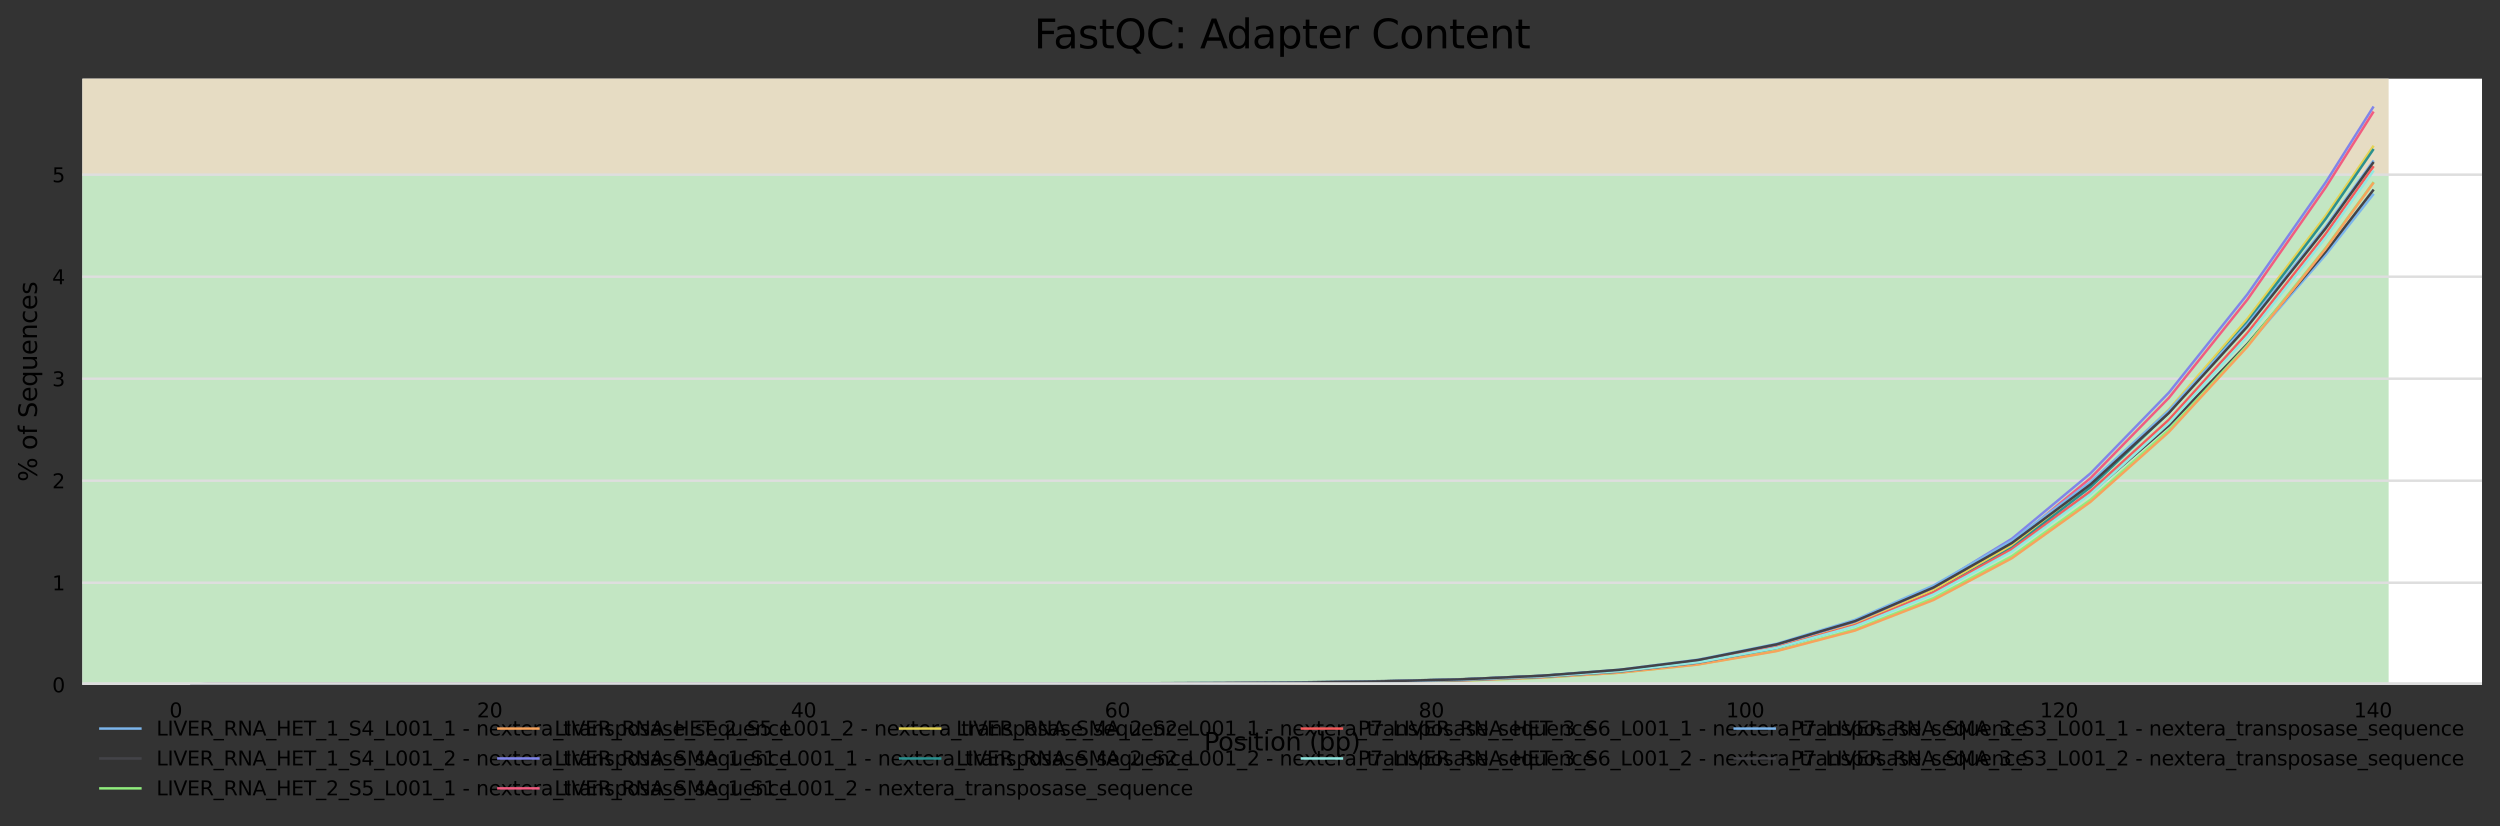 <?xml version="1.0" encoding="utf-8" standalone="no"?>
<!DOCTYPE svg PUBLIC "-//W3C//DTD SVG 1.1//EN"
  "http://www.w3.org/Graphics/SVG/1.1/DTD/svg11.dtd">
<svg xmlns:xlink="http://www.w3.org/1999/xlink" width="1000.358pt" height="330.542pt" viewBox="0 0 1000.358 330.542" xmlns="http://www.w3.org/2000/svg" version="1.1">
 <rect x="0" y="0" width="1000.358" height="330.542" fill="#333333" stroke="none"/>
 <defs>
  <style type="text/css">*{stroke-linejoin: round; stroke-linecap: butt}</style>
 </defs>
 <g id="figure_1">
  <g id="axes_1">
   <g id="patch_1">
    <path d="M 32.968 273.99 
L 993.158 273.99 
L 993.158 31.483 
L 32.968 31.483 
z
" style="fill: #ffffff"/>
   </g>
   <g id="patch_2">
    <path d="M 32.968 -542.385 
L 955.793 -542.385 
L 955.793 -3807.883 
L 32.968 -3807.883 
z
" clip-path="url(#pab5d61a55c)" style="fill: #e6c3c3"/>
   </g>
   <g id="patch_3">
    <path d="M 32.968 69.896 
L 955.793 69.896 
L 955.793 -542.385 
L 32.968 -542.385 
z
" clip-path="url(#pab5d61a55c)" style="fill: #e6dcc3"/>
   </g>
   <g id="patch_4">
    <path d="M 32.968 273.99 
L 955.793 273.99 
L 955.793 69.896 
L 32.968 69.896 
z
" clip-path="url(#pab5d61a55c)" style="fill: #c3e6c3"/>
   </g>
   <g id="matplotlib.axis_1">
    <g id="xtick_1">
     <g id="text_1">
      <!-- 0 -->
      <g transform="translate(67.788 287.069) scale(0.08 -0.08)">
       <defs>
        <path id="DejaVuSans-30" d="M 2034 4250 
Q 1547 4250 1301 3770 
Q 1056 3291 1056 2328 
Q 1056 1369 1301 889 
Q 1547 409 2034 409 
Q 2525 409 2770 889 
Q 3016 1369 3016 2328 
Q 3016 3291 2770 3770 
Q 2525 4250 2034 4250 
z
M 2034 4750 
Q 2819 4750 3233 4129 
Q 3647 3509 3647 2328 
Q 3647 1150 3233 529 
Q 2819 -91 2034 -91 
Q 1250 -91 836 529 
Q 422 1150 422 2328 
Q 422 3509 836 4129 
Q 1250 4750 2034 4750 
z
" transform="scale(0.016)"/>
       </defs>
       <use xlink:href="#DejaVuSans-30"/>
      </g>
     </g>
    </g>
    <g id="xtick_2">
     <g id="text_2">
      <!-- 20 -->
      <g transform="translate(190.84 287.069) scale(0.08 -0.08)">
       <defs>
        <path id="DejaVuSans-32" d="M 1228 531 
L 3431 531 
L 3431 0 
L 469 0 
L 469 531 
Q 828 903 1448 1529 
Q 2069 2156 2228 2338 
Q 2531 2678 2651 2914 
Q 2772 3150 2772 3378 
Q 2772 3750 2511 3984 
Q 2250 4219 1831 4219 
Q 1534 4219 1204 4116 
Q 875 4013 500 3803 
L 500 4441 
Q 881 4594 1212 4672 
Q 1544 4750 1819 4750 
Q 2544 4750 2975 4387 
Q 3406 4025 3406 3419 
Q 3406 3131 3298 2873 
Q 3191 2616 2906 2266 
Q 2828 2175 2409 1742 
Q 1991 1309 1228 531 
z
" transform="scale(0.016)"/>
       </defs>
       <use xlink:href="#DejaVuSans-32"/>
       <use xlink:href="#DejaVuSans-30" x="63.623"/>
      </g>
     </g>
    </g>
    <g id="xtick_3">
     <g id="text_3">
      <!-- 40 -->
      <g transform="translate(316.438 287.069) scale(0.08 -0.08)">
       <defs>
        <path id="DejaVuSans-34" d="M 2419 4116 
L 825 1625 
L 2419 1625 
L 2419 4116 
z
M 2253 4666 
L 3047 4666 
L 3047 1625 
L 3713 1625 
L 3713 1100 
L 3047 1100 
L 3047 0 
L 2419 0 
L 2419 1100 
L 313 1100 
L 313 1709 
L 2253 4666 
z
" transform="scale(0.016)"/>
       </defs>
       <use xlink:href="#DejaVuSans-34"/>
       <use xlink:href="#DejaVuSans-30" x="63.623"/>
      </g>
     </g>
    </g>
    <g id="xtick_4">
     <g id="text_4">
      <!-- 60 -->
      <g transform="translate(442.035 287.069) scale(0.08 -0.08)">
       <defs>
        <path id="DejaVuSans-36" d="M 2113 2584 
Q 1688 2584 1439 2293 
Q 1191 2003 1191 1497 
Q 1191 994 1439 701 
Q 1688 409 2113 409 
Q 2538 409 2786 701 
Q 3034 994 3034 1497 
Q 3034 2003 2786 2293 
Q 2538 2584 2113 2584 
z
M 3366 4563 
L 3366 3988 
Q 3128 4100 2886 4159 
Q 2644 4219 2406 4219 
Q 1781 4219 1451 3797 
Q 1122 3375 1075 2522 
Q 1259 2794 1537 2939 
Q 1816 3084 2150 3084 
Q 2853 3084 3261 2657 
Q 3669 2231 3669 1497 
Q 3669 778 3244 343 
Q 2819 -91 2113 -91 
Q 1303 -91 875 529 
Q 447 1150 447 2328 
Q 447 3434 972 4092 
Q 1497 4750 2381 4750 
Q 2619 4750 2861 4703 
Q 3103 4656 3366 4563 
z
" transform="scale(0.016)"/>
       </defs>
       <use xlink:href="#DejaVuSans-36"/>
       <use xlink:href="#DejaVuSans-30" x="63.623"/>
      </g>
     </g>
    </g>
    <g id="xtick_5">
     <g id="text_5">
      <!-- 80 -->
      <g transform="translate(567.632 287.069) scale(0.08 -0.08)">
       <defs>
        <path id="DejaVuSans-38" d="M 2034 2216 
Q 1584 2216 1326 1975 
Q 1069 1734 1069 1313 
Q 1069 891 1326 650 
Q 1584 409 2034 409 
Q 2484 409 2743 651 
Q 3003 894 3003 1313 
Q 3003 1734 2745 1975 
Q 2488 2216 2034 2216 
z
M 1403 2484 
Q 997 2584 770 2862 
Q 544 3141 544 3541 
Q 544 4100 942 4425 
Q 1341 4750 2034 4750 
Q 2731 4750 3128 4425 
Q 3525 4100 3525 3541 
Q 3525 3141 3298 2862 
Q 3072 2584 2669 2484 
Q 3125 2378 3379 2068 
Q 3634 1759 3634 1313 
Q 3634 634 3220 271 
Q 2806 -91 2034 -91 
Q 1263 -91 848 271 
Q 434 634 434 1313 
Q 434 1759 690 2068 
Q 947 2378 1403 2484 
z
M 1172 3481 
Q 1172 3119 1398 2916 
Q 1625 2713 2034 2713 
Q 2441 2713 2670 2916 
Q 2900 3119 2900 3481 
Q 2900 3844 2670 4047 
Q 2441 4250 2034 4250 
Q 1625 4250 1398 4047 
Q 1172 3844 1172 3481 
z
" transform="scale(0.016)"/>
       </defs>
       <use xlink:href="#DejaVuSans-38"/>
       <use xlink:href="#DejaVuSans-30" x="63.623"/>
      </g>
     </g>
    </g>
    <g id="xtick_6">
     <g id="text_6">
      <!-- 100 -->
      <g transform="translate(690.684 287.069) scale(0.08 -0.08)">
       <defs>
        <path id="DejaVuSans-31" d="M 794 531 
L 1825 531 
L 1825 4091 
L 703 3866 
L 703 4441 
L 1819 4666 
L 2450 4666 
L 2450 531 
L 3481 531 
L 3481 0 
L 794 0 
L 794 531 
z
" transform="scale(0.016)"/>
       </defs>
       <use xlink:href="#DejaVuSans-31"/>
       <use xlink:href="#DejaVuSans-30" x="63.623"/>
       <use xlink:href="#DejaVuSans-30" x="127.246"/>
      </g>
     </g>
    </g>
    <g id="xtick_7">
     <g id="text_7">
      <!-- 120 -->
      <g transform="translate(816.281 287.069) scale(0.08 -0.08)">
       <use xlink:href="#DejaVuSans-31"/>
       <use xlink:href="#DejaVuSans-32" x="63.623"/>
       <use xlink:href="#DejaVuSans-30" x="127.246"/>
      </g>
     </g>
    </g>
    <g id="xtick_8">
     <g id="text_8">
      <!-- 140 -->
      <g transform="translate(941.878 287.069) scale(0.08 -0.08)">
       <use xlink:href="#DejaVuSans-31"/>
       <use xlink:href="#DejaVuSans-34" x="63.623"/>
       <use xlink:href="#DejaVuSans-30" x="127.246"/>
      </g>
     </g>
    </g>
    <g id="text_9">
     <!-- Position (bp) -->
     <g transform="translate(481.76 300.331) scale(0.1 -0.1)">
      <defs>
       <path id="DejaVuSans-50" d="M 1259 4147 
L 1259 2394 
L 2053 2394 
Q 2494 2394 2734 2622 
Q 2975 2850 2975 3272 
Q 2975 3691 2734 3919 
Q 2494 4147 2053 4147 
L 1259 4147 
z
M 628 4666 
L 2053 4666 
Q 2838 4666 3239 4311 
Q 3641 3956 3641 3272 
Q 3641 2581 3239 2228 
Q 2838 1875 2053 1875 
L 1259 1875 
L 1259 0 
L 628 0 
L 628 4666 
z
" transform="scale(0.016)"/>
       <path id="DejaVuSans-6f" d="M 1959 3097 
Q 1497 3097 1228 2736 
Q 959 2375 959 1747 
Q 959 1119 1226 758 
Q 1494 397 1959 397 
Q 2419 397 2687 759 
Q 2956 1122 2956 1747 
Q 2956 2369 2687 2733 
Q 2419 3097 1959 3097 
z
M 1959 3584 
Q 2709 3584 3137 3096 
Q 3566 2609 3566 1747 
Q 3566 888 3137 398 
Q 2709 -91 1959 -91 
Q 1206 -91 779 398 
Q 353 888 353 1747 
Q 353 2609 779 3096 
Q 1206 3584 1959 3584 
z
" transform="scale(0.016)"/>
       <path id="DejaVuSans-73" d="M 2834 3397 
L 2834 2853 
Q 2591 2978 2328 3040 
Q 2066 3103 1784 3103 
Q 1356 3103 1142 2972 
Q 928 2841 928 2578 
Q 928 2378 1081 2264 
Q 1234 2150 1697 2047 
L 1894 2003 
Q 2506 1872 2764 1633 
Q 3022 1394 3022 966 
Q 3022 478 2636 193 
Q 2250 -91 1575 -91 
Q 1294 -91 989 -36 
Q 684 19 347 128 
L 347 722 
Q 666 556 975 473 
Q 1284 391 1588 391 
Q 1994 391 2212 530 
Q 2431 669 2431 922 
Q 2431 1156 2273 1281 
Q 2116 1406 1581 1522 
L 1381 1569 
Q 847 1681 609 1914 
Q 372 2147 372 2553 
Q 372 3047 722 3315 
Q 1072 3584 1716 3584 
Q 2034 3584 2315 3537 
Q 2597 3491 2834 3397 
z
" transform="scale(0.016)"/>
       <path id="DejaVuSans-69" d="M 603 3500 
L 1178 3500 
L 1178 0 
L 603 0 
L 603 3500 
z
M 603 4863 
L 1178 4863 
L 1178 4134 
L 603 4134 
L 603 4863 
z
" transform="scale(0.016)"/>
       <path id="DejaVuSans-74" d="M 1172 4494 
L 1172 3500 
L 2356 3500 
L 2356 3053 
L 1172 3053 
L 1172 1153 
Q 1172 725 1289 603 
Q 1406 481 1766 481 
L 2356 481 
L 2356 0 
L 1766 0 
Q 1100 0 847 248 
Q 594 497 594 1153 
L 594 3053 
L 172 3053 
L 172 3500 
L 594 3500 
L 594 4494 
L 1172 4494 
z
" transform="scale(0.016)"/>
       <path id="DejaVuSans-6e" d="M 3513 2113 
L 3513 0 
L 2938 0 
L 2938 2094 
Q 2938 2591 2744 2837 
Q 2550 3084 2163 3084 
Q 1697 3084 1428 2787 
Q 1159 2491 1159 1978 
L 1159 0 
L 581 0 
L 581 3500 
L 1159 3500 
L 1159 2956 
Q 1366 3272 1645 3428 
Q 1925 3584 2291 3584 
Q 2894 3584 3203 3211 
Q 3513 2838 3513 2113 
z
" transform="scale(0.016)"/>
       <path id="DejaVuSans-20" transform="scale(0.016)"/>
       <path id="DejaVuSans-28" d="M 1984 4856 
Q 1566 4138 1362 3434 
Q 1159 2731 1159 2009 
Q 1159 1288 1364 580 
Q 1569 -128 1984 -844 
L 1484 -844 
Q 1016 -109 783 600 
Q 550 1309 550 2009 
Q 550 2706 781 3412 
Q 1013 4119 1484 4856 
L 1984 4856 
z
" transform="scale(0.016)"/>
       <path id="DejaVuSans-62" d="M 3116 1747 
Q 3116 2381 2855 2742 
Q 2594 3103 2138 3103 
Q 1681 3103 1420 2742 
Q 1159 2381 1159 1747 
Q 1159 1113 1420 752 
Q 1681 391 2138 391 
Q 2594 391 2855 752 
Q 3116 1113 3116 1747 
z
M 1159 2969 
Q 1341 3281 1617 3432 
Q 1894 3584 2278 3584 
Q 2916 3584 3314 3078 
Q 3713 2572 3713 1747 
Q 3713 922 3314 415 
Q 2916 -91 2278 -91 
Q 1894 -91 1617 61 
Q 1341 213 1159 525 
L 1159 0 
L 581 0 
L 581 4863 
L 1159 4863 
L 1159 2969 
z
" transform="scale(0.016)"/>
       <path id="DejaVuSans-70" d="M 1159 525 
L 1159 -1331 
L 581 -1331 
L 581 3500 
L 1159 3500 
L 1159 2969 
Q 1341 3281 1617 3432 
Q 1894 3584 2278 3584 
Q 2916 3584 3314 3078 
Q 3713 2572 3713 1747 
Q 3713 922 3314 415 
Q 2916 -91 2278 -91 
Q 1894 -91 1617 61 
Q 1341 213 1159 525 
z
M 3116 1747 
Q 3116 2381 2855 2742 
Q 2594 3103 2138 3103 
Q 1681 3103 1420 2742 
Q 1159 2381 1159 1747 
Q 1159 1113 1420 752 
Q 1681 391 2138 391 
Q 2594 391 2855 752 
Q 3116 1113 3116 1747 
z
" transform="scale(0.016)"/>
       <path id="DejaVuSans-29" d="M 513 4856 
L 1013 4856 
Q 1481 4119 1714 3412 
Q 1947 2706 1947 2009 
Q 1947 1309 1714 600 
Q 1481 -109 1013 -844 
L 513 -844 
Q 928 -128 1133 580 
Q 1338 1288 1338 2009 
Q 1338 2731 1133 3434 
Q 928 4138 513 4856 
z
" transform="scale(0.016)"/>
      </defs>
      <use xlink:href="#DejaVuSans-50"/>
      <use xlink:href="#DejaVuSans-6f" x="56.678"/>
      <use xlink:href="#DejaVuSans-73" x="117.859"/>
      <use xlink:href="#DejaVuSans-69" x="169.959"/>
      <use xlink:href="#DejaVuSans-74" x="197.742"/>
      <use xlink:href="#DejaVuSans-69" x="236.951"/>
      <use xlink:href="#DejaVuSans-6f" x="264.734"/>
      <use xlink:href="#DejaVuSans-6e" x="325.916"/>
      <use xlink:href="#DejaVuSans-20" x="389.295"/>
      <use xlink:href="#DejaVuSans-28" x="421.082"/>
      <use xlink:href="#DejaVuSans-62" x="460.096"/>
      <use xlink:href="#DejaVuSans-70" x="523.572"/>
      <use xlink:href="#DejaVuSans-29" x="587.049"/>
     </g>
    </g>
   </g>
   <g id="matplotlib.axis_2">
    <g id="ytick_1">
     <g id="line2d_1">
      <path d="M 32.968 273.99 
L 993.158 273.99 
" clip-path="url(#pab5d61a55c)" style="fill: none; stroke: #dedede; stroke-linecap: square"/>
     </g>
     <g id="text_10">
      <!-- 0 -->
      <g transform="translate(20.878 277.029) scale(0.08 -0.08)">
       <use xlink:href="#DejaVuSans-30"/>
      </g>
     </g>
    </g>
    <g id="ytick_2">
     <g id="line2d_2">
      <path d="M 32.968 233.171 
L 993.158 233.171 
" clip-path="url(#pab5d61a55c)" style="fill: none; stroke: #dedede; stroke-linecap: square"/>
     </g>
     <g id="text_11">
      <!-- 1 -->
      <g transform="translate(20.878 236.211) scale(0.08 -0.08)">
       <use xlink:href="#DejaVuSans-31"/>
      </g>
     </g>
    </g>
    <g id="ytick_3">
     <g id="line2d_3">
      <path d="M 32.968 192.353 
L 993.158 192.353 
" clip-path="url(#pab5d61a55c)" style="fill: none; stroke: #dedede; stroke-linecap: square"/>
     </g>
     <g id="text_12">
      <!-- 2 -->
      <g transform="translate(20.878 195.392) scale(0.08 -0.08)">
       <use xlink:href="#DejaVuSans-32"/>
      </g>
     </g>
    </g>
    <g id="ytick_4">
     <g id="line2d_4">
      <path d="M 32.968 151.534 
L 993.158 151.534 
" clip-path="url(#pab5d61a55c)" style="fill: none; stroke: #dedede; stroke-linecap: square"/>
     </g>
     <g id="text_13">
      <!-- 3 -->
      <g transform="translate(20.878 154.573) scale(0.08 -0.08)">
       <defs>
        <path id="DejaVuSans-33" d="M 2597 2516 
Q 3050 2419 3304 2112 
Q 3559 1806 3559 1356 
Q 3559 666 3084 287 
Q 2609 -91 1734 -91 
Q 1441 -91 1130 -33 
Q 819 25 488 141 
L 488 750 
Q 750 597 1062 519 
Q 1375 441 1716 441 
Q 2309 441 2620 675 
Q 2931 909 2931 1356 
Q 2931 1769 2642 2001 
Q 2353 2234 1838 2234 
L 1294 2234 
L 1294 2753 
L 1863 2753 
Q 2328 2753 2575 2939 
Q 2822 3125 2822 3475 
Q 2822 3834 2567 4026 
Q 2313 4219 1838 4219 
Q 1578 4219 1281 4162 
Q 984 4106 628 3988 
L 628 4550 
Q 988 4650 1302 4700 
Q 1616 4750 1894 4750 
Q 2613 4750 3031 4423 
Q 3450 4097 3450 3541 
Q 3450 3153 3228 2886 
Q 3006 2619 2597 2516 
z
" transform="scale(0.016)"/>
       </defs>
       <use xlink:href="#DejaVuSans-33"/>
      </g>
     </g>
    </g>
    <g id="ytick_5">
     <g id="line2d_5">
      <path d="M 32.968 110.715 
L 993.158 110.715 
" clip-path="url(#pab5d61a55c)" style="fill: none; stroke: #dedede; stroke-linecap: square"/>
     </g>
     <g id="text_14">
      <!-- 4 -->
      <g transform="translate(20.878 113.755) scale(0.08 -0.08)">
       <use xlink:href="#DejaVuSans-34"/>
      </g>
     </g>
    </g>
    <g id="ytick_6">
     <g id="line2d_6">
      <path d="M 32.968 69.896 
L 993.158 69.896 
" clip-path="url(#pab5d61a55c)" style="fill: none; stroke: #dedede; stroke-linecap: square"/>
     </g>
     <g id="text_15">
      <!-- 5 -->
      <g transform="translate(20.878 72.936) scale(0.08 -0.08)">
       <defs>
        <path id="DejaVuSans-35" d="M 691 4666 
L 3169 4666 
L 3169 4134 
L 1269 4134 
L 1269 2991 
Q 1406 3038 1543 3061 
Q 1681 3084 1819 3084 
Q 2600 3084 3056 2656 
Q 3513 2228 3513 1497 
Q 3513 744 3044 326 
Q 2575 -91 1722 -91 
Q 1428 -91 1123 -41 
Q 819 9 494 109 
L 494 744 
Q 775 591 1075 516 
Q 1375 441 1709 441 
Q 2250 441 2565 725 
Q 2881 1009 2881 1497 
Q 2881 1984 2565 2268 
Q 2250 2553 1709 2553 
Q 1456 2553 1204 2497 
Q 953 2441 691 2322 
L 691 4666 
z
" transform="scale(0.016)"/>
       </defs>
       <use xlink:href="#DejaVuSans-35"/>
      </g>
     </g>
    </g>
    <g id="text_16">
     <!-- % of Sequences -->
     <g transform="translate(14.798 192.754) rotate(-90) scale(0.1 -0.1)">
      <defs>
       <path id="DejaVuSans-25" d="M 4653 2053 
Q 4381 2053 4226 1822 
Q 4072 1591 4072 1178 
Q 4072 772 4226 539 
Q 4381 306 4653 306 
Q 4919 306 5073 539 
Q 5228 772 5228 1178 
Q 5228 1588 5073 1820 
Q 4919 2053 4653 2053 
z
M 4653 2450 
Q 5147 2450 5437 2106 
Q 5728 1763 5728 1178 
Q 5728 594 5436 251 
Q 5144 -91 4653 -91 
Q 4153 -91 3862 251 
Q 3572 594 3572 1178 
Q 3572 1766 3864 2108 
Q 4156 2450 4653 2450 
z
M 1428 4353 
Q 1159 4353 1004 4120 
Q 850 3888 850 3481 
Q 850 3069 1003 2837 
Q 1156 2606 1428 2606 
Q 1700 2606 1854 2837 
Q 2009 3069 2009 3481 
Q 2009 3884 1853 4118 
Q 1697 4353 1428 4353 
z
M 4250 4750 
L 4750 4750 
L 1831 -91 
L 1331 -91 
L 4250 4750 
z
M 1428 4750 
Q 1922 4750 2215 4408 
Q 2509 4066 2509 3481 
Q 2509 2891 2217 2550 
Q 1925 2209 1428 2209 
Q 931 2209 642 2551 
Q 353 2894 353 3481 
Q 353 4063 643 4406 
Q 934 4750 1428 4750 
z
" transform="scale(0.016)"/>
       <path id="DejaVuSans-66" d="M 2375 4863 
L 2375 4384 
L 1825 4384 
Q 1516 4384 1395 4259 
Q 1275 4134 1275 3809 
L 1275 3500 
L 2222 3500 
L 2222 3053 
L 1275 3053 
L 1275 0 
L 697 0 
L 697 3053 
L 147 3053 
L 147 3500 
L 697 3500 
L 697 3744 
Q 697 4328 969 4595 
Q 1241 4863 1831 4863 
L 2375 4863 
z
" transform="scale(0.016)"/>
       <path id="DejaVuSans-53" d="M 3425 4513 
L 3425 3897 
Q 3066 4069 2747 4153 
Q 2428 4238 2131 4238 
Q 1616 4238 1336 4038 
Q 1056 3838 1056 3469 
Q 1056 3159 1242 3001 
Q 1428 2844 1947 2747 
L 2328 2669 
Q 3034 2534 3370 2195 
Q 3706 1856 3706 1288 
Q 3706 609 3251 259 
Q 2797 -91 1919 -91 
Q 1588 -91 1214 -16 
Q 841 59 441 206 
L 441 856 
Q 825 641 1194 531 
Q 1563 422 1919 422 
Q 2459 422 2753 634 
Q 3047 847 3047 1241 
Q 3047 1584 2836 1778 
Q 2625 1972 2144 2069 
L 1759 2144 
Q 1053 2284 737 2584 
Q 422 2884 422 3419 
Q 422 4038 858 4394 
Q 1294 4750 2059 4750 
Q 2388 4750 2728 4690 
Q 3069 4631 3425 4513 
z
" transform="scale(0.016)"/>
       <path id="DejaVuSans-65" d="M 3597 1894 
L 3597 1613 
L 953 1613 
Q 991 1019 1311 708 
Q 1631 397 2203 397 
Q 2534 397 2845 478 
Q 3156 559 3463 722 
L 3463 178 
Q 3153 47 2828 -22 
Q 2503 -91 2169 -91 
Q 1331 -91 842 396 
Q 353 884 353 1716 
Q 353 2575 817 3079 
Q 1281 3584 2069 3584 
Q 2775 3584 3186 3129 
Q 3597 2675 3597 1894 
z
M 3022 2063 
Q 3016 2534 2758 2815 
Q 2500 3097 2075 3097 
Q 1594 3097 1305 2825 
Q 1016 2553 972 2059 
L 3022 2063 
z
" transform="scale(0.016)"/>
       <path id="DejaVuSans-71" d="M 947 1747 
Q 947 1113 1208 752 
Q 1469 391 1925 391 
Q 2381 391 2643 752 
Q 2906 1113 2906 1747 
Q 2906 2381 2643 2742 
Q 2381 3103 1925 3103 
Q 1469 3103 1208 2742 
Q 947 2381 947 1747 
z
M 2906 525 
Q 2725 213 2448 61 
Q 2172 -91 1784 -91 
Q 1150 -91 751 415 
Q 353 922 353 1747 
Q 353 2572 751 3078 
Q 1150 3584 1784 3584 
Q 2172 3584 2448 3432 
Q 2725 3281 2906 2969 
L 2906 3500 
L 3481 3500 
L 3481 -1331 
L 2906 -1331 
L 2906 525 
z
" transform="scale(0.016)"/>
       <path id="DejaVuSans-75" d="M 544 1381 
L 544 3500 
L 1119 3500 
L 1119 1403 
Q 1119 906 1312 657 
Q 1506 409 1894 409 
Q 2359 409 2629 706 
Q 2900 1003 2900 1516 
L 2900 3500 
L 3475 3500 
L 3475 0 
L 2900 0 
L 2900 538 
Q 2691 219 2414 64 
Q 2138 -91 1772 -91 
Q 1169 -91 856 284 
Q 544 659 544 1381 
z
M 1991 3584 
L 1991 3584 
z
" transform="scale(0.016)"/>
       <path id="DejaVuSans-63" d="M 3122 3366 
L 3122 2828 
Q 2878 2963 2633 3030 
Q 2388 3097 2138 3097 
Q 1578 3097 1268 2742 
Q 959 2388 959 1747 
Q 959 1106 1268 751 
Q 1578 397 2138 397 
Q 2388 397 2633 464 
Q 2878 531 3122 666 
L 3122 134 
Q 2881 22 2623 -34 
Q 2366 -91 2075 -91 
Q 1284 -91 818 406 
Q 353 903 353 1747 
Q 353 2603 823 3093 
Q 1294 3584 2113 3584 
Q 2378 3584 2631 3529 
Q 2884 3475 3122 3366 
z
" transform="scale(0.016)"/>
      </defs>
      <use xlink:href="#DejaVuSans-25"/>
      <use xlink:href="#DejaVuSans-20" x="95.02"/>
      <use xlink:href="#DejaVuSans-6f" x="126.807"/>
      <use xlink:href="#DejaVuSans-66" x="187.988"/>
      <use xlink:href="#DejaVuSans-20" x="223.193"/>
      <use xlink:href="#DejaVuSans-53" x="254.98"/>
      <use xlink:href="#DejaVuSans-65" x="318.457"/>
      <use xlink:href="#DejaVuSans-71" x="379.98"/>
      <use xlink:href="#DejaVuSans-75" x="443.457"/>
      <use xlink:href="#DejaVuSans-65" x="506.836"/>
      <use xlink:href="#DejaVuSans-6e" x="568.359"/>
      <use xlink:href="#DejaVuSans-63" x="631.738"/>
      <use xlink:href="#DejaVuSans-65" x="686.719"/>
      <use xlink:href="#DejaVuSans-73" x="748.242"/>
     </g>
    </g>
   </g>
   <g id="line2d_7">
    <path d="M 76.613 273.987 
L 82.893 273.639 
L 89.173 273.638 
L 95.453 273.638 
L 101.733 273.637 
L 108.012 273.637 
L 114.292 273.637 
L 120.572 273.637 
L 126.852 273.636 
L 145.692 273.635 
L 177.091 273.633 
L 208.49 273.63 
L 239.889 273.626 
L 271.289 273.622 
L 302.688 273.613 
L 334.087 273.603 
L 365.487 273.587 
L 396.886 273.559 
L 428.285 273.511 
L 459.684 273.428 
L 491.084 273.276 
L 522.483 273.028 
L 553.882 272.576 
L 585.281 271.812 
L 616.681 270.477 
L 648.08 268.158 
L 679.479 264.315 
L 710.879 258.276 
L 742.278 249.137 
L 773.677 236.09 
L 805.076 219.138 
L 836.476 196.933 
L 867.875 170.119 
L 899.274 138.12 
L 930.674 101.872 
L 949.513 77.934 
" clip-path="url(#pab5d61a55c)" style="fill: none; stroke: #7cb5ec; stroke-linecap: square"/>
   </g>
   <g id="line2d_8">
    <path d="M 76.613 273.987 
L 82.893 273.641 
L 89.173 273.641 
L 95.453 273.641 
L 101.733 273.641 
L 108.012 273.641 
L 114.292 273.64 
L 120.572 273.64 
L 126.852 273.64 
L 145.692 273.639 
L 177.091 273.638 
L 208.49 273.637 
L 239.889 273.634 
L 271.289 273.628 
L 302.688 273.616 
L 334.087 273.602 
L 365.487 273.582 
L 396.886 273.549 
L 428.285 273.496 
L 459.684 273.409 
L 491.084 273.25 
L 522.483 272.997 
L 553.882 272.537 
L 585.281 271.771 
L 616.681 270.441 
L 648.08 268.157 
L 679.479 264.406 
L 710.879 258.424 
L 742.278 249.572 
L 773.677 236.777 
L 805.076 219.758 
L 836.476 197.375 
L 867.875 170.23 
L 899.274 137.643 
L 930.674 100.63 
L 949.513 76.248 
" clip-path="url(#pab5d61a55c)" style="fill: none; stroke: #434348; stroke-linecap: square"/>
   </g>
   <g id="line2d_9">
    <path d="M 76.613 273.987 
L 82.893 273.937 
L 89.173 273.936 
L 95.453 273.936 
L 101.733 273.935 
L 108.012 273.935 
L 114.292 273.935 
L 120.572 273.934 
L 126.852 273.934 
L 145.692 273.933 
L 177.091 273.93 
L 208.49 273.927 
L 239.889 273.921 
L 271.289 273.916 
L 302.688 273.907 
L 334.087 273.895 
L 365.487 273.88 
L 396.886 273.854 
L 428.285 273.81 
L 459.684 273.737 
L 491.084 273.608 
L 522.483 273.392 
L 553.882 272.995 
L 585.281 272.337 
L 616.681 271.18 
L 648.08 269.17 
L 679.479 265.816 
L 710.879 260.385 
L 742.278 251.882 
L 773.677 239.357 
L 805.076 222.531 
L 836.476 199.975 
L 867.875 172.01 
L 899.274 138.082 
L 930.674 99.077 
L 949.513 73.223 
" clip-path="url(#pab5d61a55c)" style="fill: none; stroke: #90ed7d; stroke-linecap: square"/>
   </g>
   <g id="line2d_10">
    <path d="M 76.613 273.987 
L 82.893 273.939 
L 89.173 273.939 
L 95.453 273.939 
L 101.733 273.939 
L 108.012 273.939 
L 114.292 273.938 
L 120.572 273.938 
L 126.852 273.938 
L 145.692 273.937 
L 177.091 273.936 
L 208.49 273.933 
L 239.889 273.928 
L 271.289 273.92 
L 302.688 273.907 
L 334.087 273.891 
L 365.487 273.869 
L 396.886 273.838 
L 428.285 273.787 
L 459.684 273.709 
L 491.084 273.574 
L 522.483 273.352 
L 553.882 272.95 
L 585.281 272.291 
L 616.681 271.143 
L 648.08 269.166 
L 679.479 265.901 
L 710.879 260.537 
L 742.278 252.307 
L 773.677 240.078 
L 805.076 223.344 
L 836.476 200.84 
L 867.875 172.848 
L 899.274 138.739 
L 930.674 99.419 
L 949.513 73.43 
" clip-path="url(#pab5d61a55c)" style="fill: none; stroke: #f7a35c; stroke-linecap: square"/>
   </g>
   <g id="line2d_11">
    <path d="M 76.613 273.987 
L 82.893 273.902 
L 89.173 273.901 
L 95.453 273.901 
L 101.733 273.9 
L 108.012 273.9 
L 114.292 273.9 
L 120.572 273.9 
L 126.852 273.899 
L 145.692 273.898 
L 177.091 273.896 
L 208.49 273.893 
L 239.889 273.886 
L 271.289 273.88 
L 302.688 273.87 
L 334.087 273.857 
L 365.487 273.84 
L 396.886 273.815 
L 428.285 273.769 
L 459.684 273.69 
L 491.084 273.548 
L 522.483 273.314 
L 553.882 272.881 
L 585.281 272.155 
L 616.681 270.883 
L 648.08 268.655 
L 679.479 264.864 
L 710.879 258.751 
L 742.278 249.093 
L 773.677 234.768 
L 805.076 215.54 
L 836.476 189.423 
L 867.875 157.076 
L 899.274 117.763 
L 930.674 72.871 
L 949.513 43.031 
" clip-path="url(#pab5d61a55c)" style="fill: none; stroke: #8085e9; stroke-linecap: square"/>
   </g>
   <g id="line2d_12">
    <path d="M 76.613 273.987 
L 82.893 273.905 
L 89.173 273.905 
L 95.453 273.904 
L 101.733 273.904 
L 108.012 273.904 
L 114.292 273.904 
L 120.572 273.903 
L 126.852 273.903 
L 145.692 273.903 
L 177.091 273.902 
L 208.49 273.899 
L 239.889 273.895 
L 271.289 273.887 
L 302.688 273.873 
L 334.087 273.856 
L 365.487 273.835 
L 396.886 273.804 
L 428.285 273.753 
L 459.684 273.671 
L 491.084 273.525 
L 522.483 273.287 
L 553.882 272.854 
L 585.281 272.141 
L 616.681 270.899 
L 648.08 268.744 
L 679.479 265.133 
L 710.879 259.174 
L 742.278 249.964 
L 773.677 236.165 
L 805.076 217.21 
L 836.476 191.336 
L 867.875 159.178 
L 899.274 119.893 
L 930.674 74.888 
L 949.513 45.059 
" clip-path="url(#pab5d61a55c)" style="fill: none; stroke: #f15c80; stroke-linecap: square"/>
   </g>
   <g id="line2d_13">
    <path d="M 76.613 273.987 
L 82.893 273.877 
L 89.173 273.876 
L 95.453 273.876 
L 101.733 273.875 
L 108.012 273.875 
L 114.292 273.875 
L 120.572 273.874 
L 126.852 273.874 
L 145.692 273.873 
L 177.091 273.87 
L 208.49 273.867 
L 239.889 273.861 
L 271.289 273.855 
L 302.688 273.844 
L 334.087 273.83 
L 365.487 273.811 
L 396.886 273.781 
L 428.285 273.731 
L 459.684 273.65 
L 491.084 273.503 
L 522.483 273.262 
L 553.882 272.829 
L 585.281 272.108 
L 616.681 270.848 
L 648.08 268.659 
L 679.479 264.971 
L 710.879 259.035 
L 742.278 249.795 
L 773.677 236.217 
L 805.076 218.123 
L 836.476 193.762 
L 867.875 163.788 
L 899.274 127.558 
L 930.674 86.223 
L 949.513 58.716 
" clip-path="url(#pab5d61a55c)" style="fill: none; stroke: #e4d354; stroke-linecap: square"/>
   </g>
   <g id="line2d_14">
    <path d="M 76.613 273.987 
L 82.893 273.882 
L 89.173 273.882 
L 95.453 273.882 
L 101.733 273.881 
L 108.012 273.881 
L 114.292 273.881 
L 120.572 273.88 
L 126.852 273.88 
L 145.692 273.879 
L 177.091 273.878 
L 208.49 273.875 
L 239.889 273.871 
L 271.289 273.863 
L 302.688 273.848 
L 334.087 273.83 
L 365.487 273.806 
L 396.886 273.771 
L 428.285 273.717 
L 459.684 273.63 
L 491.084 273.479 
L 522.483 273.233 
L 553.882 272.796 
L 585.281 272.08 
L 616.681 270.838 
L 648.08 268.697 
L 679.479 265.115 
L 710.879 259.278 
L 742.278 250.334 
L 773.677 237.09 
L 805.076 219.16 
L 836.476 194.958 
L 867.875 165.114 
L 899.274 128.899 
L 930.674 87.492 
L 949.513 60.035 
" clip-path="url(#pab5d61a55c)" style="fill: none; stroke: #2b908f; stroke-linecap: square"/>
   </g>
   <g id="line2d_15">
    <path d="M 76.613 273.986 
L 82.893 273.733 
L 89.173 273.732 
L 95.453 273.732 
L 101.733 273.731 
L 108.012 273.73 
L 114.292 273.73 
L 120.572 273.73 
L 126.852 273.729 
L 145.692 273.728 
L 177.091 273.725 
L 208.49 273.722 
L 239.889 273.716 
L 271.289 273.709 
L 302.688 273.698 
L 334.087 273.682 
L 365.487 273.661 
L 396.886 273.63 
L 428.285 273.58 
L 459.684 273.498 
L 491.084 273.35 
L 522.483 273.11 
L 553.882 272.68 
L 585.281 271.956 
L 616.681 270.687 
L 648.08 268.502 
L 679.479 264.865 
L 710.879 259.041 
L 742.278 250.131 
L 773.677 237.061 
L 805.076 219.691 
L 836.476 196.536 
L 867.875 167.952 
L 899.274 133.243 
L 930.674 93.485 
L 949.513 66.914 
" clip-path="url(#pab5d61a55c)" style="fill: none; stroke: #f45b5b; stroke-linecap: square"/>
   </g>
   <g id="line2d_16">
    <path d="M 76.613 273.986 
L 82.893 273.736 
L 89.173 273.736 
L 95.453 273.735 
L 101.733 273.735 
L 108.012 273.734 
L 114.292 273.734 
L 120.572 273.734 
L 126.852 273.733 
L 145.692 273.732 
L 177.091 273.731 
L 208.49 273.728 
L 239.889 273.722 
L 271.289 273.712 
L 302.688 273.697 
L 334.087 273.677 
L 365.487 273.651 
L 396.886 273.614 
L 428.285 273.558 
L 459.684 273.473 
L 491.084 273.32 
L 522.483 273.077 
L 553.882 272.645 
L 585.281 271.924 
L 616.681 270.671 
L 648.08 268.526 
L 679.479 264.977 
L 710.879 259.245 
L 742.278 250.592 
L 773.677 237.832 
L 805.076 220.651 
L 836.476 197.699 
L 867.875 169.318 
L 899.274 134.736 
L 930.674 95.077 
L 949.513 68.65 
" clip-path="url(#pab5d61a55c)" style="fill: none; stroke: #91e8e1; stroke-linecap: square"/>
   </g>
   <g id="line2d_17">
    <path d="M 76.613 273.987 
L 82.893 273.82 
L 89.173 273.819 
L 95.453 273.819 
L 101.733 273.818 
L 108.012 273.818 
L 114.292 273.818 
L 120.572 273.818 
L 126.852 273.817 
L 145.692 273.816 
L 177.091 273.813 
L 208.49 273.81 
L 239.889 273.804 
L 271.289 273.798 
L 302.688 273.787 
L 334.087 273.772 
L 365.487 273.752 
L 396.886 273.719 
L 428.285 273.664 
L 459.684 273.573 
L 491.084 273.41 
L 522.483 273.14 
L 553.882 272.655 
L 585.281 271.838 
L 616.681 270.418 
L 648.08 267.979 
L 679.479 263.956 
L 710.879 257.6 
L 742.278 248.017 
L 773.677 234.268 
L 805.076 216.325 
L 836.476 192.829 
L 867.875 164.175 
L 899.274 129.757 
L 930.674 90.595 
L 949.513 64.587 
" clip-path="url(#pab5d61a55c)" style="fill: none; stroke: #7cb5ec; stroke-linecap: square"/>
   </g>
   <g id="line2d_18">
    <path d="M 76.613 273.987 
L 82.893 273.824 
L 89.173 273.824 
L 95.453 273.824 
L 101.733 273.823 
L 108.012 273.823 
L 114.292 273.823 
L 120.572 273.823 
L 126.852 273.822 
L 145.692 273.822 
L 177.091 273.82 
L 208.49 273.817 
L 239.889 273.811 
L 271.289 273.802 
L 302.688 273.786 
L 334.087 273.766 
L 365.487 273.741 
L 396.886 273.703 
L 428.285 273.642 
L 459.684 273.547 
L 491.084 273.379 
L 522.483 273.106 
L 553.882 272.617 
L 585.281 271.803 
L 616.681 270.4 
L 648.08 268.007 
L 679.479 264.09 
L 710.879 257.828 
L 742.278 248.529 
L 773.677 235.08 
L 805.076 217.249 
L 836.476 193.846 
L 867.875 165.222 
L 899.274 130.687 
L 930.674 91.31 
L 949.513 65.228 
" clip-path="url(#pab5d61a55c)" style="fill: none; stroke: #434348; stroke-linecap: square"/>
   </g>
   <g id="line2d_19">
    <path d="M 32.968 273.99 
L 993.158 273.99 
" clip-path="url(#pab5d61a55c)" style="fill: none; stroke: #dedede; stroke-width: 2; stroke-linecap: square"/>
   </g>
   <g id="text_17">
    <!-- FastQC: Adapter Content -->
    <g transform="translate(413.766 19.358) scale(0.16 -0.16)">
     <defs>
      <path id="DejaVuSans-46" d="M 628 4666 
L 3309 4666 
L 3309 4134 
L 1259 4134 
L 1259 2759 
L 3109 2759 
L 3109 2228 
L 1259 2228 
L 1259 0 
L 628 0 
L 628 4666 
z
" transform="scale(0.016)"/>
      <path id="DejaVuSans-61" d="M 2194 1759 
Q 1497 1759 1228 1600 
Q 959 1441 959 1056 
Q 959 750 1161 570 
Q 1363 391 1709 391 
Q 2188 391 2477 730 
Q 2766 1069 2766 1631 
L 2766 1759 
L 2194 1759 
z
M 3341 1997 
L 3341 0 
L 2766 0 
L 2766 531 
Q 2569 213 2275 61 
Q 1981 -91 1556 -91 
Q 1019 -91 701 211 
Q 384 513 384 1019 
Q 384 1609 779 1909 
Q 1175 2209 1959 2209 
L 2766 2209 
L 2766 2266 
Q 2766 2663 2505 2880 
Q 2244 3097 1772 3097 
Q 1472 3097 1187 3025 
Q 903 2953 641 2809 
L 641 3341 
Q 956 3463 1253 3523 
Q 1550 3584 1831 3584 
Q 2591 3584 2966 3190 
Q 3341 2797 3341 1997 
z
" transform="scale(0.016)"/>
      <path id="DejaVuSans-51" d="M 2522 4238 
Q 1834 4238 1429 3725 
Q 1025 3213 1025 2328 
Q 1025 1447 1429 934 
Q 1834 422 2522 422 
Q 3209 422 3611 934 
Q 4013 1447 4013 2328 
Q 4013 3213 3611 3725 
Q 3209 4238 2522 4238 
z
M 3406 84 
L 4238 -825 
L 3475 -825 
L 2784 -78 
Q 2681 -84 2626 -87 
Q 2572 -91 2522 -91 
Q 1538 -91 948 567 
Q 359 1225 359 2328 
Q 359 3434 948 4092 
Q 1538 4750 2522 4750 
Q 3503 4750 4090 4092 
Q 4678 3434 4678 2328 
Q 4678 1516 4351 937 
Q 4025 359 3406 84 
z
" transform="scale(0.016)"/>
      <path id="DejaVuSans-43" d="M 4122 4306 
L 4122 3641 
Q 3803 3938 3442 4084 
Q 3081 4231 2675 4231 
Q 1875 4231 1450 3742 
Q 1025 3253 1025 2328 
Q 1025 1406 1450 917 
Q 1875 428 2675 428 
Q 3081 428 3442 575 
Q 3803 722 4122 1019 
L 4122 359 
Q 3791 134 3420 21 
Q 3050 -91 2638 -91 
Q 1578 -91 968 557 
Q 359 1206 359 2328 
Q 359 3453 968 4101 
Q 1578 4750 2638 4750 
Q 3056 4750 3426 4639 
Q 3797 4528 4122 4306 
z
" transform="scale(0.016)"/>
      <path id="DejaVuSans-3a" d="M 750 794 
L 1409 794 
L 1409 0 
L 750 0 
L 750 794 
z
M 750 3309 
L 1409 3309 
L 1409 2516 
L 750 2516 
L 750 3309 
z
" transform="scale(0.016)"/>
      <path id="DejaVuSans-41" d="M 2188 4044 
L 1331 1722 
L 3047 1722 
L 2188 4044 
z
M 1831 4666 
L 2547 4666 
L 4325 0 
L 3669 0 
L 3244 1197 
L 1141 1197 
L 716 0 
L 50 0 
L 1831 4666 
z
" transform="scale(0.016)"/>
      <path id="DejaVuSans-64" d="M 2906 2969 
L 2906 4863 
L 3481 4863 
L 3481 0 
L 2906 0 
L 2906 525 
Q 2725 213 2448 61 
Q 2172 -91 1784 -91 
Q 1150 -91 751 415 
Q 353 922 353 1747 
Q 353 2572 751 3078 
Q 1150 3584 1784 3584 
Q 2172 3584 2448 3432 
Q 2725 3281 2906 2969 
z
M 947 1747 
Q 947 1113 1208 752 
Q 1469 391 1925 391 
Q 2381 391 2643 752 
Q 2906 1113 2906 1747 
Q 2906 2381 2643 2742 
Q 2381 3103 1925 3103 
Q 1469 3103 1208 2742 
Q 947 2381 947 1747 
z
" transform="scale(0.016)"/>
      <path id="DejaVuSans-72" d="M 2631 2963 
Q 2534 3019 2420 3045 
Q 2306 3072 2169 3072 
Q 1681 3072 1420 2755 
Q 1159 2438 1159 1844 
L 1159 0 
L 581 0 
L 581 3500 
L 1159 3500 
L 1159 2956 
Q 1341 3275 1631 3429 
Q 1922 3584 2338 3584 
Q 2397 3584 2469 3576 
Q 2541 3569 2628 3553 
L 2631 2963 
z
" transform="scale(0.016)"/>
     </defs>
     <use xlink:href="#DejaVuSans-46"/>
     <use xlink:href="#DejaVuSans-61" x="48.395"/>
     <use xlink:href="#DejaVuSans-73" x="109.674"/>
     <use xlink:href="#DejaVuSans-74" x="161.773"/>
     <use xlink:href="#DejaVuSans-51" x="200.982"/>
     <use xlink:href="#DejaVuSans-43" x="279.693"/>
     <use xlink:href="#DejaVuSans-3a" x="349.518"/>
     <use xlink:href="#DejaVuSans-20" x="383.209"/>
     <use xlink:href="#DejaVuSans-41" x="414.996"/>
     <use xlink:href="#DejaVuSans-64" x="481.654"/>
     <use xlink:href="#DejaVuSans-61" x="545.131"/>
     <use xlink:href="#DejaVuSans-70" x="606.41"/>
     <use xlink:href="#DejaVuSans-74" x="669.887"/>
     <use xlink:href="#DejaVuSans-65" x="709.096"/>
     <use xlink:href="#DejaVuSans-72" x="770.619"/>
     <use xlink:href="#DejaVuSans-20" x="811.732"/>
     <use xlink:href="#DejaVuSans-43" x="843.52"/>
     <use xlink:href="#DejaVuSans-6f" x="913.344"/>
     <use xlink:href="#DejaVuSans-6e" x="974.525"/>
     <use xlink:href="#DejaVuSans-74" x="1037.904"/>
     <use xlink:href="#DejaVuSans-65" x="1077.113"/>
     <use xlink:href="#DejaVuSans-6e" x="1138.637"/>
     <use xlink:href="#DejaVuSans-74" x="1202.016"/>
    </g>
   </g>
   <g id="legend_1">
    <g id="line2d_20">
     <path d="M 40.168 291.525 
L 48.168 291.525 
L 56.168 291.525 
" style="fill: none; stroke: #7cb5ec; stroke-linecap: square"/>
    </g>
    <g id="text_18">
     <!-- LIVER_RNA_HET_1_S4_L001_1 - nextera_transposase_sequence -->
     <g transform="translate(62.568 294.325) scale(0.08 -0.08)">
      <defs>
       <path id="DejaVuSans-4c" d="M 628 4666 
L 1259 4666 
L 1259 531 
L 3531 531 
L 3531 0 
L 628 0 
L 628 4666 
z
" transform="scale(0.016)"/>
       <path id="DejaVuSans-49" d="M 628 4666 
L 1259 4666 
L 1259 0 
L 628 0 
L 628 4666 
z
" transform="scale(0.016)"/>
       <path id="DejaVuSans-56" d="M 1831 0 
L 50 4666 
L 709 4666 
L 2188 738 
L 3669 4666 
L 4325 4666 
L 2547 0 
L 1831 0 
z
" transform="scale(0.016)"/>
       <path id="DejaVuSans-45" d="M 628 4666 
L 3578 4666 
L 3578 4134 
L 1259 4134 
L 1259 2753 
L 3481 2753 
L 3481 2222 
L 1259 2222 
L 1259 531 
L 3634 531 
L 3634 0 
L 628 0 
L 628 4666 
z
" transform="scale(0.016)"/>
       <path id="DejaVuSans-52" d="M 2841 2188 
Q 3044 2119 3236 1894 
Q 3428 1669 3622 1275 
L 4263 0 
L 3584 0 
L 2988 1197 
Q 2756 1666 2539 1819 
Q 2322 1972 1947 1972 
L 1259 1972 
L 1259 0 
L 628 0 
L 628 4666 
L 2053 4666 
Q 2853 4666 3247 4331 
Q 3641 3997 3641 3322 
Q 3641 2881 3436 2590 
Q 3231 2300 2841 2188 
z
M 1259 4147 
L 1259 2491 
L 2053 2491 
Q 2509 2491 2742 2702 
Q 2975 2913 2975 3322 
Q 2975 3731 2742 3939 
Q 2509 4147 2053 4147 
L 1259 4147 
z
" transform="scale(0.016)"/>
       <path id="DejaVuSans-5f" d="M 3263 -1063 
L 3263 -1509 
L -63 -1509 
L -63 -1063 
L 3263 -1063 
z
" transform="scale(0.016)"/>
       <path id="DejaVuSans-4e" d="M 628 4666 
L 1478 4666 
L 3547 763 
L 3547 4666 
L 4159 4666 
L 4159 0 
L 3309 0 
L 1241 3903 
L 1241 0 
L 628 0 
L 628 4666 
z
" transform="scale(0.016)"/>
       <path id="DejaVuSans-48" d="M 628 4666 
L 1259 4666 
L 1259 2753 
L 3553 2753 
L 3553 4666 
L 4184 4666 
L 4184 0 
L 3553 0 
L 3553 2222 
L 1259 2222 
L 1259 0 
L 628 0 
L 628 4666 
z
" transform="scale(0.016)"/>
       <path id="DejaVuSans-54" d="M -19 4666 
L 3928 4666 
L 3928 4134 
L 2272 4134 
L 2272 0 
L 1638 0 
L 1638 4134 
L -19 4134 
L -19 4666 
z
" transform="scale(0.016)"/>
       <path id="DejaVuSans-2d" d="M 313 2009 
L 1997 2009 
L 1997 1497 
L 313 1497 
L 313 2009 
z
" transform="scale(0.016)"/>
       <path id="DejaVuSans-78" d="M 3513 3500 
L 2247 1797 
L 3578 0 
L 2900 0 
L 1881 1375 
L 863 0 
L 184 0 
L 1544 1831 
L 300 3500 
L 978 3500 
L 1906 2253 
L 2834 3500 
L 3513 3500 
z
" transform="scale(0.016)"/>
      </defs>
      <use xlink:href="#DejaVuSans-4c"/>
      <use xlink:href="#DejaVuSans-49" x="55.713"/>
      <use xlink:href="#DejaVuSans-56" x="85.205"/>
      <use xlink:href="#DejaVuSans-45" x="153.613"/>
      <use xlink:href="#DejaVuSans-52" x="216.797"/>
      <use xlink:href="#DejaVuSans-5f" x="286.279"/>
      <use xlink:href="#DejaVuSans-52" x="336.279"/>
      <use xlink:href="#DejaVuSans-4e" x="405.762"/>
      <use xlink:href="#DejaVuSans-41" x="480.566"/>
      <use xlink:href="#DejaVuSans-5f" x="548.975"/>
      <use xlink:href="#DejaVuSans-48" x="598.975"/>
      <use xlink:href="#DejaVuSans-45" x="674.17"/>
      <use xlink:href="#DejaVuSans-54" x="737.354"/>
      <use xlink:href="#DejaVuSans-5f" x="798.438"/>
      <use xlink:href="#DejaVuSans-31" x="848.438"/>
      <use xlink:href="#DejaVuSans-5f" x="912.061"/>
      <use xlink:href="#DejaVuSans-53" x="962.061"/>
      <use xlink:href="#DejaVuSans-34" x="1025.537"/>
      <use xlink:href="#DejaVuSans-5f" x="1089.16"/>
      <use xlink:href="#DejaVuSans-4c" x="1139.16"/>
      <use xlink:href="#DejaVuSans-30" x="1194.873"/>
      <use xlink:href="#DejaVuSans-30" x="1258.496"/>
      <use xlink:href="#DejaVuSans-31" x="1322.119"/>
      <use xlink:href="#DejaVuSans-5f" x="1385.742"/>
      <use xlink:href="#DejaVuSans-31" x="1435.742"/>
      <use xlink:href="#DejaVuSans-20" x="1499.365"/>
      <use xlink:href="#DejaVuSans-2d" x="1531.152"/>
      <use xlink:href="#DejaVuSans-20" x="1567.236"/>
      <use xlink:href="#DejaVuSans-6e" x="1599.023"/>
      <use xlink:href="#DejaVuSans-65" x="1662.402"/>
      <use xlink:href="#DejaVuSans-78" x="1722.176"/>
      <use xlink:href="#DejaVuSans-74" x="1781.355"/>
      <use xlink:href="#DejaVuSans-65" x="1820.564"/>
      <use xlink:href="#DejaVuSans-72" x="1882.088"/>
      <use xlink:href="#DejaVuSans-61" x="1923.201"/>
      <use xlink:href="#DejaVuSans-5f" x="1984.48"/>
      <use xlink:href="#DejaVuSans-74" x="2034.48"/>
      <use xlink:href="#DejaVuSans-72" x="2073.689"/>
      <use xlink:href="#DejaVuSans-61" x="2114.803"/>
      <use xlink:href="#DejaVuSans-6e" x="2176.082"/>
      <use xlink:href="#DejaVuSans-73" x="2239.461"/>
      <use xlink:href="#DejaVuSans-70" x="2291.561"/>
      <use xlink:href="#DejaVuSans-6f" x="2355.037"/>
      <use xlink:href="#DejaVuSans-73" x="2416.219"/>
      <use xlink:href="#DejaVuSans-61" x="2468.318"/>
      <use xlink:href="#DejaVuSans-73" x="2529.598"/>
      <use xlink:href="#DejaVuSans-65" x="2581.697"/>
      <use xlink:href="#DejaVuSans-5f" x="2643.221"/>
      <use xlink:href="#DejaVuSans-73" x="2693.221"/>
      <use xlink:href="#DejaVuSans-65" x="2745.32"/>
      <use xlink:href="#DejaVuSans-71" x="2806.844"/>
      <use xlink:href="#DejaVuSans-75" x="2870.32"/>
      <use xlink:href="#DejaVuSans-65" x="2933.699"/>
      <use xlink:href="#DejaVuSans-6e" x="2995.223"/>
      <use xlink:href="#DejaVuSans-63" x="3058.602"/>
      <use xlink:href="#DejaVuSans-65" x="3113.582"/>
     </g>
    </g>
    <g id="line2d_21">
     <path d="M 40.168 303.49 
L 48.168 303.49 
L 56.168 303.49 
" style="fill: none; stroke: #434348; stroke-linecap: square"/>
    </g>
    <g id="text_19">
     <!-- LIVER_RNA_HET_1_S4_L001_2 - nextera_transposase_sequence -->
     <g transform="translate(62.568 306.29) scale(0.08 -0.08)">
      <use xlink:href="#DejaVuSans-4c"/>
      <use xlink:href="#DejaVuSans-49" x="55.713"/>
      <use xlink:href="#DejaVuSans-56" x="85.205"/>
      <use xlink:href="#DejaVuSans-45" x="153.613"/>
      <use xlink:href="#DejaVuSans-52" x="216.797"/>
      <use xlink:href="#DejaVuSans-5f" x="286.279"/>
      <use xlink:href="#DejaVuSans-52" x="336.279"/>
      <use xlink:href="#DejaVuSans-4e" x="405.762"/>
      <use xlink:href="#DejaVuSans-41" x="480.566"/>
      <use xlink:href="#DejaVuSans-5f" x="548.975"/>
      <use xlink:href="#DejaVuSans-48" x="598.975"/>
      <use xlink:href="#DejaVuSans-45" x="674.17"/>
      <use xlink:href="#DejaVuSans-54" x="737.354"/>
      <use xlink:href="#DejaVuSans-5f" x="798.438"/>
      <use xlink:href="#DejaVuSans-31" x="848.438"/>
      <use xlink:href="#DejaVuSans-5f" x="912.061"/>
      <use xlink:href="#DejaVuSans-53" x="962.061"/>
      <use xlink:href="#DejaVuSans-34" x="1025.537"/>
      <use xlink:href="#DejaVuSans-5f" x="1089.16"/>
      <use xlink:href="#DejaVuSans-4c" x="1139.16"/>
      <use xlink:href="#DejaVuSans-30" x="1194.873"/>
      <use xlink:href="#DejaVuSans-30" x="1258.496"/>
      <use xlink:href="#DejaVuSans-31" x="1322.119"/>
      <use xlink:href="#DejaVuSans-5f" x="1385.742"/>
      <use xlink:href="#DejaVuSans-32" x="1435.742"/>
      <use xlink:href="#DejaVuSans-20" x="1499.365"/>
      <use xlink:href="#DejaVuSans-2d" x="1531.152"/>
      <use xlink:href="#DejaVuSans-20" x="1567.236"/>
      <use xlink:href="#DejaVuSans-6e" x="1599.023"/>
      <use xlink:href="#DejaVuSans-65" x="1662.402"/>
      <use xlink:href="#DejaVuSans-78" x="1722.176"/>
      <use xlink:href="#DejaVuSans-74" x="1781.355"/>
      <use xlink:href="#DejaVuSans-65" x="1820.564"/>
      <use xlink:href="#DejaVuSans-72" x="1882.088"/>
      <use xlink:href="#DejaVuSans-61" x="1923.201"/>
      <use xlink:href="#DejaVuSans-5f" x="1984.48"/>
      <use xlink:href="#DejaVuSans-74" x="2034.48"/>
      <use xlink:href="#DejaVuSans-72" x="2073.689"/>
      <use xlink:href="#DejaVuSans-61" x="2114.803"/>
      <use xlink:href="#DejaVuSans-6e" x="2176.082"/>
      <use xlink:href="#DejaVuSans-73" x="2239.461"/>
      <use xlink:href="#DejaVuSans-70" x="2291.561"/>
      <use xlink:href="#DejaVuSans-6f" x="2355.037"/>
      <use xlink:href="#DejaVuSans-73" x="2416.219"/>
      <use xlink:href="#DejaVuSans-61" x="2468.318"/>
      <use xlink:href="#DejaVuSans-73" x="2529.598"/>
      <use xlink:href="#DejaVuSans-65" x="2581.697"/>
      <use xlink:href="#DejaVuSans-5f" x="2643.221"/>
      <use xlink:href="#DejaVuSans-73" x="2693.221"/>
      <use xlink:href="#DejaVuSans-65" x="2745.32"/>
      <use xlink:href="#DejaVuSans-71" x="2806.844"/>
      <use xlink:href="#DejaVuSans-75" x="2870.32"/>
      <use xlink:href="#DejaVuSans-65" x="2933.699"/>
      <use xlink:href="#DejaVuSans-6e" x="2995.223"/>
      <use xlink:href="#DejaVuSans-63" x="3058.602"/>
      <use xlink:href="#DejaVuSans-65" x="3113.582"/>
     </g>
    </g>
    <g id="line2d_22">
     <path d="M 40.168 315.455 
L 48.168 315.455 
L 56.168 315.455 
" style="fill: none; stroke: #90ed7d; stroke-linecap: square"/>
    </g>
    <g id="text_20">
     <!-- LIVER_RNA_HET_2_S5_L001_1 - nextera_transposase_sequence -->
     <g transform="translate(62.568 318.255) scale(0.08 -0.08)">
      <use xlink:href="#DejaVuSans-4c"/>
      <use xlink:href="#DejaVuSans-49" x="55.713"/>
      <use xlink:href="#DejaVuSans-56" x="85.205"/>
      <use xlink:href="#DejaVuSans-45" x="153.613"/>
      <use xlink:href="#DejaVuSans-52" x="216.797"/>
      <use xlink:href="#DejaVuSans-5f" x="286.279"/>
      <use xlink:href="#DejaVuSans-52" x="336.279"/>
      <use xlink:href="#DejaVuSans-4e" x="405.762"/>
      <use xlink:href="#DejaVuSans-41" x="480.566"/>
      <use xlink:href="#DejaVuSans-5f" x="548.975"/>
      <use xlink:href="#DejaVuSans-48" x="598.975"/>
      <use xlink:href="#DejaVuSans-45" x="674.17"/>
      <use xlink:href="#DejaVuSans-54" x="737.354"/>
      <use xlink:href="#DejaVuSans-5f" x="798.438"/>
      <use xlink:href="#DejaVuSans-32" x="848.438"/>
      <use xlink:href="#DejaVuSans-5f" x="912.061"/>
      <use xlink:href="#DejaVuSans-53" x="962.061"/>
      <use xlink:href="#DejaVuSans-35" x="1025.537"/>
      <use xlink:href="#DejaVuSans-5f" x="1089.16"/>
      <use xlink:href="#DejaVuSans-4c" x="1139.16"/>
      <use xlink:href="#DejaVuSans-30" x="1194.873"/>
      <use xlink:href="#DejaVuSans-30" x="1258.496"/>
      <use xlink:href="#DejaVuSans-31" x="1322.119"/>
      <use xlink:href="#DejaVuSans-5f" x="1385.742"/>
      <use xlink:href="#DejaVuSans-31" x="1435.742"/>
      <use xlink:href="#DejaVuSans-20" x="1499.365"/>
      <use xlink:href="#DejaVuSans-2d" x="1531.152"/>
      <use xlink:href="#DejaVuSans-20" x="1567.236"/>
      <use xlink:href="#DejaVuSans-6e" x="1599.023"/>
      <use xlink:href="#DejaVuSans-65" x="1662.402"/>
      <use xlink:href="#DejaVuSans-78" x="1722.176"/>
      <use xlink:href="#DejaVuSans-74" x="1781.355"/>
      <use xlink:href="#DejaVuSans-65" x="1820.564"/>
      <use xlink:href="#DejaVuSans-72" x="1882.088"/>
      <use xlink:href="#DejaVuSans-61" x="1923.201"/>
      <use xlink:href="#DejaVuSans-5f" x="1984.48"/>
      <use xlink:href="#DejaVuSans-74" x="2034.48"/>
      <use xlink:href="#DejaVuSans-72" x="2073.689"/>
      <use xlink:href="#DejaVuSans-61" x="2114.803"/>
      <use xlink:href="#DejaVuSans-6e" x="2176.082"/>
      <use xlink:href="#DejaVuSans-73" x="2239.461"/>
      <use xlink:href="#DejaVuSans-70" x="2291.561"/>
      <use xlink:href="#DejaVuSans-6f" x="2355.037"/>
      <use xlink:href="#DejaVuSans-73" x="2416.219"/>
      <use xlink:href="#DejaVuSans-61" x="2468.318"/>
      <use xlink:href="#DejaVuSans-73" x="2529.598"/>
      <use xlink:href="#DejaVuSans-65" x="2581.697"/>
      <use xlink:href="#DejaVuSans-5f" x="2643.221"/>
      <use xlink:href="#DejaVuSans-73" x="2693.221"/>
      <use xlink:href="#DejaVuSans-65" x="2745.32"/>
      <use xlink:href="#DejaVuSans-71" x="2806.844"/>
      <use xlink:href="#DejaVuSans-75" x="2870.32"/>
      <use xlink:href="#DejaVuSans-65" x="2933.699"/>
      <use xlink:href="#DejaVuSans-6e" x="2995.223"/>
      <use xlink:href="#DejaVuSans-63" x="3058.602"/>
      <use xlink:href="#DejaVuSans-65" x="3113.582"/>
     </g>
    </g>
    <g id="line2d_23">
     <path d="M 199.433 291.525 
L 207.433 291.525 
L 215.433 291.525 
" style="fill: none; stroke: #f7a35c; stroke-linecap: square"/>
    </g>
    <g id="text_21">
     <!-- LIVER_RNA_HET_2_S5_L001_2 - nextera_transposase_sequence -->
     <g transform="translate(221.833 294.325) scale(0.08 -0.08)">
      <use xlink:href="#DejaVuSans-4c"/>
      <use xlink:href="#DejaVuSans-49" x="55.713"/>
      <use xlink:href="#DejaVuSans-56" x="85.205"/>
      <use xlink:href="#DejaVuSans-45" x="153.613"/>
      <use xlink:href="#DejaVuSans-52" x="216.797"/>
      <use xlink:href="#DejaVuSans-5f" x="286.279"/>
      <use xlink:href="#DejaVuSans-52" x="336.279"/>
      <use xlink:href="#DejaVuSans-4e" x="405.762"/>
      <use xlink:href="#DejaVuSans-41" x="480.566"/>
      <use xlink:href="#DejaVuSans-5f" x="548.975"/>
      <use xlink:href="#DejaVuSans-48" x="598.975"/>
      <use xlink:href="#DejaVuSans-45" x="674.17"/>
      <use xlink:href="#DejaVuSans-54" x="737.354"/>
      <use xlink:href="#DejaVuSans-5f" x="798.438"/>
      <use xlink:href="#DejaVuSans-32" x="848.438"/>
      <use xlink:href="#DejaVuSans-5f" x="912.061"/>
      <use xlink:href="#DejaVuSans-53" x="962.061"/>
      <use xlink:href="#DejaVuSans-35" x="1025.537"/>
      <use xlink:href="#DejaVuSans-5f" x="1089.16"/>
      <use xlink:href="#DejaVuSans-4c" x="1139.16"/>
      <use xlink:href="#DejaVuSans-30" x="1194.873"/>
      <use xlink:href="#DejaVuSans-30" x="1258.496"/>
      <use xlink:href="#DejaVuSans-31" x="1322.119"/>
      <use xlink:href="#DejaVuSans-5f" x="1385.742"/>
      <use xlink:href="#DejaVuSans-32" x="1435.742"/>
      <use xlink:href="#DejaVuSans-20" x="1499.365"/>
      <use xlink:href="#DejaVuSans-2d" x="1531.152"/>
      <use xlink:href="#DejaVuSans-20" x="1567.236"/>
      <use xlink:href="#DejaVuSans-6e" x="1599.023"/>
      <use xlink:href="#DejaVuSans-65" x="1662.402"/>
      <use xlink:href="#DejaVuSans-78" x="1722.176"/>
      <use xlink:href="#DejaVuSans-74" x="1781.355"/>
      <use xlink:href="#DejaVuSans-65" x="1820.564"/>
      <use xlink:href="#DejaVuSans-72" x="1882.088"/>
      <use xlink:href="#DejaVuSans-61" x="1923.201"/>
      <use xlink:href="#DejaVuSans-5f" x="1984.48"/>
      <use xlink:href="#DejaVuSans-74" x="2034.48"/>
      <use xlink:href="#DejaVuSans-72" x="2073.689"/>
      <use xlink:href="#DejaVuSans-61" x="2114.803"/>
      <use xlink:href="#DejaVuSans-6e" x="2176.082"/>
      <use xlink:href="#DejaVuSans-73" x="2239.461"/>
      <use xlink:href="#DejaVuSans-70" x="2291.561"/>
      <use xlink:href="#DejaVuSans-6f" x="2355.037"/>
      <use xlink:href="#DejaVuSans-73" x="2416.219"/>
      <use xlink:href="#DejaVuSans-61" x="2468.318"/>
      <use xlink:href="#DejaVuSans-73" x="2529.598"/>
      <use xlink:href="#DejaVuSans-65" x="2581.697"/>
      <use xlink:href="#DejaVuSans-5f" x="2643.221"/>
      <use xlink:href="#DejaVuSans-73" x="2693.221"/>
      <use xlink:href="#DejaVuSans-65" x="2745.32"/>
      <use xlink:href="#DejaVuSans-71" x="2806.844"/>
      <use xlink:href="#DejaVuSans-75" x="2870.32"/>
      <use xlink:href="#DejaVuSans-65" x="2933.699"/>
      <use xlink:href="#DejaVuSans-6e" x="2995.223"/>
      <use xlink:href="#DejaVuSans-63" x="3058.602"/>
      <use xlink:href="#DejaVuSans-65" x="3113.582"/>
     </g>
    </g>
    <g id="line2d_24">
     <path d="M 199.433 303.49 
L 207.433 303.49 
L 215.433 303.49 
" style="fill: none; stroke: #8085e9; stroke-linecap: square"/>
    </g>
    <g id="text_22">
     <!-- LIVER_RNA_SMA_1_S1_L001_1 - nextera_transposase_sequence -->
     <g transform="translate(221.833 306.29) scale(0.08 -0.08)">
      <defs>
       <path id="DejaVuSans-4d" d="M 628 4666 
L 1569 4666 
L 2759 1491 
L 3956 4666 
L 4897 4666 
L 4897 0 
L 4281 0 
L 4281 4097 
L 3078 897 
L 2444 897 
L 1241 4097 
L 1241 0 
L 628 0 
L 628 4666 
z
" transform="scale(0.016)"/>
      </defs>
      <use xlink:href="#DejaVuSans-4c"/>
      <use xlink:href="#DejaVuSans-49" x="55.713"/>
      <use xlink:href="#DejaVuSans-56" x="85.205"/>
      <use xlink:href="#DejaVuSans-45" x="153.613"/>
      <use xlink:href="#DejaVuSans-52" x="216.797"/>
      <use xlink:href="#DejaVuSans-5f" x="286.279"/>
      <use xlink:href="#DejaVuSans-52" x="336.279"/>
      <use xlink:href="#DejaVuSans-4e" x="405.762"/>
      <use xlink:href="#DejaVuSans-41" x="480.566"/>
      <use xlink:href="#DejaVuSans-5f" x="548.975"/>
      <use xlink:href="#DejaVuSans-53" x="598.975"/>
      <use xlink:href="#DejaVuSans-4d" x="662.451"/>
      <use xlink:href="#DejaVuSans-41" x="748.73"/>
      <use xlink:href="#DejaVuSans-5f" x="817.139"/>
      <use xlink:href="#DejaVuSans-31" x="867.139"/>
      <use xlink:href="#DejaVuSans-5f" x="930.762"/>
      <use xlink:href="#DejaVuSans-53" x="980.762"/>
      <use xlink:href="#DejaVuSans-31" x="1044.238"/>
      <use xlink:href="#DejaVuSans-5f" x="1107.861"/>
      <use xlink:href="#DejaVuSans-4c" x="1157.861"/>
      <use xlink:href="#DejaVuSans-30" x="1213.574"/>
      <use xlink:href="#DejaVuSans-30" x="1277.197"/>
      <use xlink:href="#DejaVuSans-31" x="1340.82"/>
      <use xlink:href="#DejaVuSans-5f" x="1404.443"/>
      <use xlink:href="#DejaVuSans-31" x="1454.443"/>
      <use xlink:href="#DejaVuSans-20" x="1518.066"/>
      <use xlink:href="#DejaVuSans-2d" x="1549.854"/>
      <use xlink:href="#DejaVuSans-20" x="1585.938"/>
      <use xlink:href="#DejaVuSans-6e" x="1617.725"/>
      <use xlink:href="#DejaVuSans-65" x="1681.104"/>
      <use xlink:href="#DejaVuSans-78" x="1740.877"/>
      <use xlink:href="#DejaVuSans-74" x="1800.057"/>
      <use xlink:href="#DejaVuSans-65" x="1839.266"/>
      <use xlink:href="#DejaVuSans-72" x="1900.789"/>
      <use xlink:href="#DejaVuSans-61" x="1941.902"/>
      <use xlink:href="#DejaVuSans-5f" x="2003.182"/>
      <use xlink:href="#DejaVuSans-74" x="2053.182"/>
      <use xlink:href="#DejaVuSans-72" x="2092.391"/>
      <use xlink:href="#DejaVuSans-61" x="2133.504"/>
      <use xlink:href="#DejaVuSans-6e" x="2194.783"/>
      <use xlink:href="#DejaVuSans-73" x="2258.162"/>
      <use xlink:href="#DejaVuSans-70" x="2310.262"/>
      <use xlink:href="#DejaVuSans-6f" x="2373.738"/>
      <use xlink:href="#DejaVuSans-73" x="2434.92"/>
      <use xlink:href="#DejaVuSans-61" x="2487.02"/>
      <use xlink:href="#DejaVuSans-73" x="2548.299"/>
      <use xlink:href="#DejaVuSans-65" x="2600.398"/>
      <use xlink:href="#DejaVuSans-5f" x="2661.922"/>
      <use xlink:href="#DejaVuSans-73" x="2711.922"/>
      <use xlink:href="#DejaVuSans-65" x="2764.021"/>
      <use xlink:href="#DejaVuSans-71" x="2825.545"/>
      <use xlink:href="#DejaVuSans-75" x="2889.021"/>
      <use xlink:href="#DejaVuSans-65" x="2952.4"/>
      <use xlink:href="#DejaVuSans-6e" x="3013.924"/>
      <use xlink:href="#DejaVuSans-63" x="3077.303"/>
      <use xlink:href="#DejaVuSans-65" x="3132.283"/>
     </g>
    </g>
    <g id="line2d_25">
     <path d="M 199.433 315.455 
L 207.433 315.455 
L 215.433 315.455 
" style="fill: none; stroke: #f15c80; stroke-linecap: square"/>
    </g>
    <g id="text_23">
     <!-- LIVER_RNA_SMA_1_S1_L001_2 - nextera_transposase_sequence -->
     <g transform="translate(221.833 318.255) scale(0.08 -0.08)">
      <use xlink:href="#DejaVuSans-4c"/>
      <use xlink:href="#DejaVuSans-49" x="55.713"/>
      <use xlink:href="#DejaVuSans-56" x="85.205"/>
      <use xlink:href="#DejaVuSans-45" x="153.613"/>
      <use xlink:href="#DejaVuSans-52" x="216.797"/>
      <use xlink:href="#DejaVuSans-5f" x="286.279"/>
      <use xlink:href="#DejaVuSans-52" x="336.279"/>
      <use xlink:href="#DejaVuSans-4e" x="405.762"/>
      <use xlink:href="#DejaVuSans-41" x="480.566"/>
      <use xlink:href="#DejaVuSans-5f" x="548.975"/>
      <use xlink:href="#DejaVuSans-53" x="598.975"/>
      <use xlink:href="#DejaVuSans-4d" x="662.451"/>
      <use xlink:href="#DejaVuSans-41" x="748.73"/>
      <use xlink:href="#DejaVuSans-5f" x="817.139"/>
      <use xlink:href="#DejaVuSans-31" x="867.139"/>
      <use xlink:href="#DejaVuSans-5f" x="930.762"/>
      <use xlink:href="#DejaVuSans-53" x="980.762"/>
      <use xlink:href="#DejaVuSans-31" x="1044.238"/>
      <use xlink:href="#DejaVuSans-5f" x="1107.861"/>
      <use xlink:href="#DejaVuSans-4c" x="1157.861"/>
      <use xlink:href="#DejaVuSans-30" x="1213.574"/>
      <use xlink:href="#DejaVuSans-30" x="1277.197"/>
      <use xlink:href="#DejaVuSans-31" x="1340.82"/>
      <use xlink:href="#DejaVuSans-5f" x="1404.443"/>
      <use xlink:href="#DejaVuSans-32" x="1454.443"/>
      <use xlink:href="#DejaVuSans-20" x="1518.066"/>
      <use xlink:href="#DejaVuSans-2d" x="1549.854"/>
      <use xlink:href="#DejaVuSans-20" x="1585.938"/>
      <use xlink:href="#DejaVuSans-6e" x="1617.725"/>
      <use xlink:href="#DejaVuSans-65" x="1681.104"/>
      <use xlink:href="#DejaVuSans-78" x="1740.877"/>
      <use xlink:href="#DejaVuSans-74" x="1800.057"/>
      <use xlink:href="#DejaVuSans-65" x="1839.266"/>
      <use xlink:href="#DejaVuSans-72" x="1900.789"/>
      <use xlink:href="#DejaVuSans-61" x="1941.902"/>
      <use xlink:href="#DejaVuSans-5f" x="2003.182"/>
      <use xlink:href="#DejaVuSans-74" x="2053.182"/>
      <use xlink:href="#DejaVuSans-72" x="2092.391"/>
      <use xlink:href="#DejaVuSans-61" x="2133.504"/>
      <use xlink:href="#DejaVuSans-6e" x="2194.783"/>
      <use xlink:href="#DejaVuSans-73" x="2258.162"/>
      <use xlink:href="#DejaVuSans-70" x="2310.262"/>
      <use xlink:href="#DejaVuSans-6f" x="2373.738"/>
      <use xlink:href="#DejaVuSans-73" x="2434.92"/>
      <use xlink:href="#DejaVuSans-61" x="2487.02"/>
      <use xlink:href="#DejaVuSans-73" x="2548.299"/>
      <use xlink:href="#DejaVuSans-65" x="2600.398"/>
      <use xlink:href="#DejaVuSans-5f" x="2661.922"/>
      <use xlink:href="#DejaVuSans-73" x="2711.922"/>
      <use xlink:href="#DejaVuSans-65" x="2764.021"/>
      <use xlink:href="#DejaVuSans-71" x="2825.545"/>
      <use xlink:href="#DejaVuSans-75" x="2889.021"/>
      <use xlink:href="#DejaVuSans-65" x="2952.4"/>
      <use xlink:href="#DejaVuSans-6e" x="3013.924"/>
      <use xlink:href="#DejaVuSans-63" x="3077.303"/>
      <use xlink:href="#DejaVuSans-65" x="3132.283"/>
     </g>
    </g>
    <g id="line2d_26">
     <path d="M 360.194 291.525 
L 368.194 291.525 
L 376.194 291.525 
" style="fill: none; stroke: #e4d354; stroke-linecap: square"/>
    </g>
    <g id="text_24">
     <!-- LIVER_RNA_SMA_2_S2_L001_1 - nextera_transposase_sequence -->
     <g transform="translate(382.594 294.325) scale(0.08 -0.08)">
      <use xlink:href="#DejaVuSans-4c"/>
      <use xlink:href="#DejaVuSans-49" x="55.713"/>
      <use xlink:href="#DejaVuSans-56" x="85.205"/>
      <use xlink:href="#DejaVuSans-45" x="153.613"/>
      <use xlink:href="#DejaVuSans-52" x="216.797"/>
      <use xlink:href="#DejaVuSans-5f" x="286.279"/>
      <use xlink:href="#DejaVuSans-52" x="336.279"/>
      <use xlink:href="#DejaVuSans-4e" x="405.762"/>
      <use xlink:href="#DejaVuSans-41" x="480.566"/>
      <use xlink:href="#DejaVuSans-5f" x="548.975"/>
      <use xlink:href="#DejaVuSans-53" x="598.975"/>
      <use xlink:href="#DejaVuSans-4d" x="662.451"/>
      <use xlink:href="#DejaVuSans-41" x="748.73"/>
      <use xlink:href="#DejaVuSans-5f" x="817.139"/>
      <use xlink:href="#DejaVuSans-32" x="867.139"/>
      <use xlink:href="#DejaVuSans-5f" x="930.762"/>
      <use xlink:href="#DejaVuSans-53" x="980.762"/>
      <use xlink:href="#DejaVuSans-32" x="1044.238"/>
      <use xlink:href="#DejaVuSans-5f" x="1107.861"/>
      <use xlink:href="#DejaVuSans-4c" x="1157.861"/>
      <use xlink:href="#DejaVuSans-30" x="1213.574"/>
      <use xlink:href="#DejaVuSans-30" x="1277.197"/>
      <use xlink:href="#DejaVuSans-31" x="1340.82"/>
      <use xlink:href="#DejaVuSans-5f" x="1404.443"/>
      <use xlink:href="#DejaVuSans-31" x="1454.443"/>
      <use xlink:href="#DejaVuSans-20" x="1518.066"/>
      <use xlink:href="#DejaVuSans-2d" x="1549.854"/>
      <use xlink:href="#DejaVuSans-20" x="1585.938"/>
      <use xlink:href="#DejaVuSans-6e" x="1617.725"/>
      <use xlink:href="#DejaVuSans-65" x="1681.104"/>
      <use xlink:href="#DejaVuSans-78" x="1740.877"/>
      <use xlink:href="#DejaVuSans-74" x="1800.057"/>
      <use xlink:href="#DejaVuSans-65" x="1839.266"/>
      <use xlink:href="#DejaVuSans-72" x="1900.789"/>
      <use xlink:href="#DejaVuSans-61" x="1941.902"/>
      <use xlink:href="#DejaVuSans-5f" x="2003.182"/>
      <use xlink:href="#DejaVuSans-74" x="2053.182"/>
      <use xlink:href="#DejaVuSans-72" x="2092.391"/>
      <use xlink:href="#DejaVuSans-61" x="2133.504"/>
      <use xlink:href="#DejaVuSans-6e" x="2194.783"/>
      <use xlink:href="#DejaVuSans-73" x="2258.162"/>
      <use xlink:href="#DejaVuSans-70" x="2310.262"/>
      <use xlink:href="#DejaVuSans-6f" x="2373.738"/>
      <use xlink:href="#DejaVuSans-73" x="2434.92"/>
      <use xlink:href="#DejaVuSans-61" x="2487.02"/>
      <use xlink:href="#DejaVuSans-73" x="2548.299"/>
      <use xlink:href="#DejaVuSans-65" x="2600.398"/>
      <use xlink:href="#DejaVuSans-5f" x="2661.922"/>
      <use xlink:href="#DejaVuSans-73" x="2711.922"/>
      <use xlink:href="#DejaVuSans-65" x="2764.021"/>
      <use xlink:href="#DejaVuSans-71" x="2825.545"/>
      <use xlink:href="#DejaVuSans-75" x="2889.021"/>
      <use xlink:href="#DejaVuSans-65" x="2952.4"/>
      <use xlink:href="#DejaVuSans-6e" x="3013.924"/>
      <use xlink:href="#DejaVuSans-63" x="3077.303"/>
      <use xlink:href="#DejaVuSans-65" x="3132.283"/>
     </g>
    </g>
    <g id="line2d_27">
     <path d="M 360.194 303.49 
L 368.194 303.49 
L 376.194 303.49 
" style="fill: none; stroke: #2b908f; stroke-linecap: square"/>
    </g>
    <g id="text_25">
     <!-- LIVER_RNA_SMA_2_S2_L001_2 - nextera_transposase_sequence -->
     <g transform="translate(382.594 306.29) scale(0.08 -0.08)">
      <use xlink:href="#DejaVuSans-4c"/>
      <use xlink:href="#DejaVuSans-49" x="55.713"/>
      <use xlink:href="#DejaVuSans-56" x="85.205"/>
      <use xlink:href="#DejaVuSans-45" x="153.613"/>
      <use xlink:href="#DejaVuSans-52" x="216.797"/>
      <use xlink:href="#DejaVuSans-5f" x="286.279"/>
      <use xlink:href="#DejaVuSans-52" x="336.279"/>
      <use xlink:href="#DejaVuSans-4e" x="405.762"/>
      <use xlink:href="#DejaVuSans-41" x="480.566"/>
      <use xlink:href="#DejaVuSans-5f" x="548.975"/>
      <use xlink:href="#DejaVuSans-53" x="598.975"/>
      <use xlink:href="#DejaVuSans-4d" x="662.451"/>
      <use xlink:href="#DejaVuSans-41" x="748.73"/>
      <use xlink:href="#DejaVuSans-5f" x="817.139"/>
      <use xlink:href="#DejaVuSans-32" x="867.139"/>
      <use xlink:href="#DejaVuSans-5f" x="930.762"/>
      <use xlink:href="#DejaVuSans-53" x="980.762"/>
      <use xlink:href="#DejaVuSans-32" x="1044.238"/>
      <use xlink:href="#DejaVuSans-5f" x="1107.861"/>
      <use xlink:href="#DejaVuSans-4c" x="1157.861"/>
      <use xlink:href="#DejaVuSans-30" x="1213.574"/>
      <use xlink:href="#DejaVuSans-30" x="1277.197"/>
      <use xlink:href="#DejaVuSans-31" x="1340.82"/>
      <use xlink:href="#DejaVuSans-5f" x="1404.443"/>
      <use xlink:href="#DejaVuSans-32" x="1454.443"/>
      <use xlink:href="#DejaVuSans-20" x="1518.066"/>
      <use xlink:href="#DejaVuSans-2d" x="1549.854"/>
      <use xlink:href="#DejaVuSans-20" x="1585.938"/>
      <use xlink:href="#DejaVuSans-6e" x="1617.725"/>
      <use xlink:href="#DejaVuSans-65" x="1681.104"/>
      <use xlink:href="#DejaVuSans-78" x="1740.877"/>
      <use xlink:href="#DejaVuSans-74" x="1800.057"/>
      <use xlink:href="#DejaVuSans-65" x="1839.266"/>
      <use xlink:href="#DejaVuSans-72" x="1900.789"/>
      <use xlink:href="#DejaVuSans-61" x="1941.902"/>
      <use xlink:href="#DejaVuSans-5f" x="2003.182"/>
      <use xlink:href="#DejaVuSans-74" x="2053.182"/>
      <use xlink:href="#DejaVuSans-72" x="2092.391"/>
      <use xlink:href="#DejaVuSans-61" x="2133.504"/>
      <use xlink:href="#DejaVuSans-6e" x="2194.783"/>
      <use xlink:href="#DejaVuSans-73" x="2258.162"/>
      <use xlink:href="#DejaVuSans-70" x="2310.262"/>
      <use xlink:href="#DejaVuSans-6f" x="2373.738"/>
      <use xlink:href="#DejaVuSans-73" x="2434.92"/>
      <use xlink:href="#DejaVuSans-61" x="2487.02"/>
      <use xlink:href="#DejaVuSans-73" x="2548.299"/>
      <use xlink:href="#DejaVuSans-65" x="2600.398"/>
      <use xlink:href="#DejaVuSans-5f" x="2661.922"/>
      <use xlink:href="#DejaVuSans-73" x="2711.922"/>
      <use xlink:href="#DejaVuSans-65" x="2764.021"/>
      <use xlink:href="#DejaVuSans-71" x="2825.545"/>
      <use xlink:href="#DejaVuSans-75" x="2889.021"/>
      <use xlink:href="#DejaVuSans-65" x="2952.4"/>
      <use xlink:href="#DejaVuSans-6e" x="3013.924"/>
      <use xlink:href="#DejaVuSans-63" x="3077.303"/>
      <use xlink:href="#DejaVuSans-65" x="3132.283"/>
     </g>
    </g>
    <g id="line2d_28">
     <path d="M 520.956 291.525 
L 528.956 291.525 
L 536.956 291.525 
" style="fill: none; stroke: #f45b5b; stroke-linecap: square"/>
    </g>
    <g id="text_26">
     <!-- P7_LIVER_RNA_HET_3_S6_L001_1 - nextera_transposase_sequence -->
     <g transform="translate(543.356 294.325) scale(0.08 -0.08)">
      <defs>
       <path id="DejaVuSans-37" d="M 525 4666 
L 3525 4666 
L 3525 4397 
L 1831 0 
L 1172 0 
L 2766 4134 
L 525 4134 
L 525 4666 
z
" transform="scale(0.016)"/>
      </defs>
      <use xlink:href="#DejaVuSans-50"/>
      <use xlink:href="#DejaVuSans-37" x="60.303"/>
      <use xlink:href="#DejaVuSans-5f" x="123.926"/>
      <use xlink:href="#DejaVuSans-4c" x="173.926"/>
      <use xlink:href="#DejaVuSans-49" x="229.639"/>
      <use xlink:href="#DejaVuSans-56" x="259.131"/>
      <use xlink:href="#DejaVuSans-45" x="327.539"/>
      <use xlink:href="#DejaVuSans-52" x="390.723"/>
      <use xlink:href="#DejaVuSans-5f" x="460.205"/>
      <use xlink:href="#DejaVuSans-52" x="510.205"/>
      <use xlink:href="#DejaVuSans-4e" x="579.688"/>
      <use xlink:href="#DejaVuSans-41" x="654.492"/>
      <use xlink:href="#DejaVuSans-5f" x="722.9"/>
      <use xlink:href="#DejaVuSans-48" x="772.9"/>
      <use xlink:href="#DejaVuSans-45" x="848.096"/>
      <use xlink:href="#DejaVuSans-54" x="911.279"/>
      <use xlink:href="#DejaVuSans-5f" x="972.363"/>
      <use xlink:href="#DejaVuSans-33" x="1022.363"/>
      <use xlink:href="#DejaVuSans-5f" x="1085.986"/>
      <use xlink:href="#DejaVuSans-53" x="1135.986"/>
      <use xlink:href="#DejaVuSans-36" x="1199.463"/>
      <use xlink:href="#DejaVuSans-5f" x="1263.086"/>
      <use xlink:href="#DejaVuSans-4c" x="1313.086"/>
      <use xlink:href="#DejaVuSans-30" x="1368.799"/>
      <use xlink:href="#DejaVuSans-30" x="1432.422"/>
      <use xlink:href="#DejaVuSans-31" x="1496.045"/>
      <use xlink:href="#DejaVuSans-5f" x="1559.668"/>
      <use xlink:href="#DejaVuSans-31" x="1609.668"/>
      <use xlink:href="#DejaVuSans-20" x="1673.291"/>
      <use xlink:href="#DejaVuSans-2d" x="1705.078"/>
      <use xlink:href="#DejaVuSans-20" x="1741.162"/>
      <use xlink:href="#DejaVuSans-6e" x="1772.949"/>
      <use xlink:href="#DejaVuSans-65" x="1836.328"/>
      <use xlink:href="#DejaVuSans-78" x="1896.102"/>
      <use xlink:href="#DejaVuSans-74" x="1955.281"/>
      <use xlink:href="#DejaVuSans-65" x="1994.49"/>
      <use xlink:href="#DejaVuSans-72" x="2056.014"/>
      <use xlink:href="#DejaVuSans-61" x="2097.127"/>
      <use xlink:href="#DejaVuSans-5f" x="2158.406"/>
      <use xlink:href="#DejaVuSans-74" x="2208.406"/>
      <use xlink:href="#DejaVuSans-72" x="2247.615"/>
      <use xlink:href="#DejaVuSans-61" x="2288.729"/>
      <use xlink:href="#DejaVuSans-6e" x="2350.008"/>
      <use xlink:href="#DejaVuSans-73" x="2413.387"/>
      <use xlink:href="#DejaVuSans-70" x="2465.486"/>
      <use xlink:href="#DejaVuSans-6f" x="2528.963"/>
      <use xlink:href="#DejaVuSans-73" x="2590.145"/>
      <use xlink:href="#DejaVuSans-61" x="2642.244"/>
      <use xlink:href="#DejaVuSans-73" x="2703.523"/>
      <use xlink:href="#DejaVuSans-65" x="2755.623"/>
      <use xlink:href="#DejaVuSans-5f" x="2817.146"/>
      <use xlink:href="#DejaVuSans-73" x="2867.146"/>
      <use xlink:href="#DejaVuSans-65" x="2919.246"/>
      <use xlink:href="#DejaVuSans-71" x="2980.77"/>
      <use xlink:href="#DejaVuSans-75" x="3044.246"/>
      <use xlink:href="#DejaVuSans-65" x="3107.625"/>
      <use xlink:href="#DejaVuSans-6e" x="3169.148"/>
      <use xlink:href="#DejaVuSans-63" x="3232.527"/>
      <use xlink:href="#DejaVuSans-65" x="3287.508"/>
     </g>
    </g>
    <g id="line2d_29">
     <path d="M 520.956 303.49 
L 528.956 303.49 
L 536.956 303.49 
" style="fill: none; stroke: #91e8e1; stroke-linecap: square"/>
    </g>
    <g id="text_27">
     <!-- P7_LIVER_RNA_HET_3_S6_L001_2 - nextera_transposase_sequence -->
     <g transform="translate(543.356 306.29) scale(0.08 -0.08)">
      <use xlink:href="#DejaVuSans-50"/>
      <use xlink:href="#DejaVuSans-37" x="60.303"/>
      <use xlink:href="#DejaVuSans-5f" x="123.926"/>
      <use xlink:href="#DejaVuSans-4c" x="173.926"/>
      <use xlink:href="#DejaVuSans-49" x="229.639"/>
      <use xlink:href="#DejaVuSans-56" x="259.131"/>
      <use xlink:href="#DejaVuSans-45" x="327.539"/>
      <use xlink:href="#DejaVuSans-52" x="390.723"/>
      <use xlink:href="#DejaVuSans-5f" x="460.205"/>
      <use xlink:href="#DejaVuSans-52" x="510.205"/>
      <use xlink:href="#DejaVuSans-4e" x="579.688"/>
      <use xlink:href="#DejaVuSans-41" x="654.492"/>
      <use xlink:href="#DejaVuSans-5f" x="722.9"/>
      <use xlink:href="#DejaVuSans-48" x="772.9"/>
      <use xlink:href="#DejaVuSans-45" x="848.096"/>
      <use xlink:href="#DejaVuSans-54" x="911.279"/>
      <use xlink:href="#DejaVuSans-5f" x="972.363"/>
      <use xlink:href="#DejaVuSans-33" x="1022.363"/>
      <use xlink:href="#DejaVuSans-5f" x="1085.986"/>
      <use xlink:href="#DejaVuSans-53" x="1135.986"/>
      <use xlink:href="#DejaVuSans-36" x="1199.463"/>
      <use xlink:href="#DejaVuSans-5f" x="1263.086"/>
      <use xlink:href="#DejaVuSans-4c" x="1313.086"/>
      <use xlink:href="#DejaVuSans-30" x="1368.799"/>
      <use xlink:href="#DejaVuSans-30" x="1432.422"/>
      <use xlink:href="#DejaVuSans-31" x="1496.045"/>
      <use xlink:href="#DejaVuSans-5f" x="1559.668"/>
      <use xlink:href="#DejaVuSans-32" x="1609.668"/>
      <use xlink:href="#DejaVuSans-20" x="1673.291"/>
      <use xlink:href="#DejaVuSans-2d" x="1705.078"/>
      <use xlink:href="#DejaVuSans-20" x="1741.162"/>
      <use xlink:href="#DejaVuSans-6e" x="1772.949"/>
      <use xlink:href="#DejaVuSans-65" x="1836.328"/>
      <use xlink:href="#DejaVuSans-78" x="1896.102"/>
      <use xlink:href="#DejaVuSans-74" x="1955.281"/>
      <use xlink:href="#DejaVuSans-65" x="1994.49"/>
      <use xlink:href="#DejaVuSans-72" x="2056.014"/>
      <use xlink:href="#DejaVuSans-61" x="2097.127"/>
      <use xlink:href="#DejaVuSans-5f" x="2158.406"/>
      <use xlink:href="#DejaVuSans-74" x="2208.406"/>
      <use xlink:href="#DejaVuSans-72" x="2247.615"/>
      <use xlink:href="#DejaVuSans-61" x="2288.729"/>
      <use xlink:href="#DejaVuSans-6e" x="2350.008"/>
      <use xlink:href="#DejaVuSans-73" x="2413.387"/>
      <use xlink:href="#DejaVuSans-70" x="2465.486"/>
      <use xlink:href="#DejaVuSans-6f" x="2528.963"/>
      <use xlink:href="#DejaVuSans-73" x="2590.145"/>
      <use xlink:href="#DejaVuSans-61" x="2642.244"/>
      <use xlink:href="#DejaVuSans-73" x="2703.523"/>
      <use xlink:href="#DejaVuSans-65" x="2755.623"/>
      <use xlink:href="#DejaVuSans-5f" x="2817.146"/>
      <use xlink:href="#DejaVuSans-73" x="2867.146"/>
      <use xlink:href="#DejaVuSans-65" x="2919.246"/>
      <use xlink:href="#DejaVuSans-71" x="2980.77"/>
      <use xlink:href="#DejaVuSans-75" x="3044.246"/>
      <use xlink:href="#DejaVuSans-65" x="3107.625"/>
      <use xlink:href="#DejaVuSans-6e" x="3169.148"/>
      <use xlink:href="#DejaVuSans-63" x="3232.527"/>
      <use xlink:href="#DejaVuSans-65" x="3287.508"/>
     </g>
    </g>
    <g id="line2d_30">
     <path d="M 694.134 291.525 
L 702.134 291.525 
L 710.134 291.525 
" style="fill: none; stroke: #7cb5ec; stroke-linecap: square"/>
    </g>
    <g id="text_28">
     <!-- P7_LIVER_RNA_SMA_3_S3_L001_1 - nextera_transposase_sequence -->
     <g transform="translate(716.534 294.325) scale(0.08 -0.08)">
      <use xlink:href="#DejaVuSans-50"/>
      <use xlink:href="#DejaVuSans-37" x="60.303"/>
      <use xlink:href="#DejaVuSans-5f" x="123.926"/>
      <use xlink:href="#DejaVuSans-4c" x="173.926"/>
      <use xlink:href="#DejaVuSans-49" x="229.639"/>
      <use xlink:href="#DejaVuSans-56" x="259.131"/>
      <use xlink:href="#DejaVuSans-45" x="327.539"/>
      <use xlink:href="#DejaVuSans-52" x="390.723"/>
      <use xlink:href="#DejaVuSans-5f" x="460.205"/>
      <use xlink:href="#DejaVuSans-52" x="510.205"/>
      <use xlink:href="#DejaVuSans-4e" x="579.688"/>
      <use xlink:href="#DejaVuSans-41" x="654.492"/>
      <use xlink:href="#DejaVuSans-5f" x="722.9"/>
      <use xlink:href="#DejaVuSans-53" x="772.9"/>
      <use xlink:href="#DejaVuSans-4d" x="836.377"/>
      <use xlink:href="#DejaVuSans-41" x="922.656"/>
      <use xlink:href="#DejaVuSans-5f" x="991.064"/>
      <use xlink:href="#DejaVuSans-33" x="1041.064"/>
      <use xlink:href="#DejaVuSans-5f" x="1104.688"/>
      <use xlink:href="#DejaVuSans-53" x="1154.688"/>
      <use xlink:href="#DejaVuSans-33" x="1218.164"/>
      <use xlink:href="#DejaVuSans-5f" x="1281.787"/>
      <use xlink:href="#DejaVuSans-4c" x="1331.787"/>
      <use xlink:href="#DejaVuSans-30" x="1387.5"/>
      <use xlink:href="#DejaVuSans-30" x="1451.123"/>
      <use xlink:href="#DejaVuSans-31" x="1514.746"/>
      <use xlink:href="#DejaVuSans-5f" x="1578.369"/>
      <use xlink:href="#DejaVuSans-31" x="1628.369"/>
      <use xlink:href="#DejaVuSans-20" x="1691.992"/>
      <use xlink:href="#DejaVuSans-2d" x="1723.779"/>
      <use xlink:href="#DejaVuSans-20" x="1759.863"/>
      <use xlink:href="#DejaVuSans-6e" x="1791.65"/>
      <use xlink:href="#DejaVuSans-65" x="1855.029"/>
      <use xlink:href="#DejaVuSans-78" x="1914.803"/>
      <use xlink:href="#DejaVuSans-74" x="1973.982"/>
      <use xlink:href="#DejaVuSans-65" x="2013.191"/>
      <use xlink:href="#DejaVuSans-72" x="2074.715"/>
      <use xlink:href="#DejaVuSans-61" x="2115.828"/>
      <use xlink:href="#DejaVuSans-5f" x="2177.107"/>
      <use xlink:href="#DejaVuSans-74" x="2227.107"/>
      <use xlink:href="#DejaVuSans-72" x="2266.316"/>
      <use xlink:href="#DejaVuSans-61" x="2307.43"/>
      <use xlink:href="#DejaVuSans-6e" x="2368.709"/>
      <use xlink:href="#DejaVuSans-73" x="2432.088"/>
      <use xlink:href="#DejaVuSans-70" x="2484.188"/>
      <use xlink:href="#DejaVuSans-6f" x="2547.664"/>
      <use xlink:href="#DejaVuSans-73" x="2608.846"/>
      <use xlink:href="#DejaVuSans-61" x="2660.945"/>
      <use xlink:href="#DejaVuSans-73" x="2722.225"/>
      <use xlink:href="#DejaVuSans-65" x="2774.324"/>
      <use xlink:href="#DejaVuSans-5f" x="2835.848"/>
      <use xlink:href="#DejaVuSans-73" x="2885.848"/>
      <use xlink:href="#DejaVuSans-65" x="2937.947"/>
      <use xlink:href="#DejaVuSans-71" x="2999.471"/>
      <use xlink:href="#DejaVuSans-75" x="3062.947"/>
      <use xlink:href="#DejaVuSans-65" x="3126.326"/>
      <use xlink:href="#DejaVuSans-6e" x="3187.85"/>
      <use xlink:href="#DejaVuSans-63" x="3251.229"/>
      <use xlink:href="#DejaVuSans-65" x="3306.209"/>
     </g>
    </g>
    <g id="line2d_31">
     <path d="M 694.134 303.49 
L 702.134 303.49 
L 710.134 303.49 
" style="fill: none; stroke: #434348; stroke-linecap: square"/>
    </g>
    <g id="text_29">
     <!-- P7_LIVER_RNA_SMA_3_S3_L001_2 - nextera_transposase_sequence -->
     <g transform="translate(716.534 306.29) scale(0.08 -0.08)">
      <use xlink:href="#DejaVuSans-50"/>
      <use xlink:href="#DejaVuSans-37" x="60.303"/>
      <use xlink:href="#DejaVuSans-5f" x="123.926"/>
      <use xlink:href="#DejaVuSans-4c" x="173.926"/>
      <use xlink:href="#DejaVuSans-49" x="229.639"/>
      <use xlink:href="#DejaVuSans-56" x="259.131"/>
      <use xlink:href="#DejaVuSans-45" x="327.539"/>
      <use xlink:href="#DejaVuSans-52" x="390.723"/>
      <use xlink:href="#DejaVuSans-5f" x="460.205"/>
      <use xlink:href="#DejaVuSans-52" x="510.205"/>
      <use xlink:href="#DejaVuSans-4e" x="579.688"/>
      <use xlink:href="#DejaVuSans-41" x="654.492"/>
      <use xlink:href="#DejaVuSans-5f" x="722.9"/>
      <use xlink:href="#DejaVuSans-53" x="772.9"/>
      <use xlink:href="#DejaVuSans-4d" x="836.377"/>
      <use xlink:href="#DejaVuSans-41" x="922.656"/>
      <use xlink:href="#DejaVuSans-5f" x="991.064"/>
      <use xlink:href="#DejaVuSans-33" x="1041.064"/>
      <use xlink:href="#DejaVuSans-5f" x="1104.688"/>
      <use xlink:href="#DejaVuSans-53" x="1154.688"/>
      <use xlink:href="#DejaVuSans-33" x="1218.164"/>
      <use xlink:href="#DejaVuSans-5f" x="1281.787"/>
      <use xlink:href="#DejaVuSans-4c" x="1331.787"/>
      <use xlink:href="#DejaVuSans-30" x="1387.5"/>
      <use xlink:href="#DejaVuSans-30" x="1451.123"/>
      <use xlink:href="#DejaVuSans-31" x="1514.746"/>
      <use xlink:href="#DejaVuSans-5f" x="1578.369"/>
      <use xlink:href="#DejaVuSans-32" x="1628.369"/>
      <use xlink:href="#DejaVuSans-20" x="1691.992"/>
      <use xlink:href="#DejaVuSans-2d" x="1723.779"/>
      <use xlink:href="#DejaVuSans-20" x="1759.863"/>
      <use xlink:href="#DejaVuSans-6e" x="1791.65"/>
      <use xlink:href="#DejaVuSans-65" x="1855.029"/>
      <use xlink:href="#DejaVuSans-78" x="1914.803"/>
      <use xlink:href="#DejaVuSans-74" x="1973.982"/>
      <use xlink:href="#DejaVuSans-65" x="2013.191"/>
      <use xlink:href="#DejaVuSans-72" x="2074.715"/>
      <use xlink:href="#DejaVuSans-61" x="2115.828"/>
      <use xlink:href="#DejaVuSans-5f" x="2177.107"/>
      <use xlink:href="#DejaVuSans-74" x="2227.107"/>
      <use xlink:href="#DejaVuSans-72" x="2266.316"/>
      <use xlink:href="#DejaVuSans-61" x="2307.43"/>
      <use xlink:href="#DejaVuSans-6e" x="2368.709"/>
      <use xlink:href="#DejaVuSans-73" x="2432.088"/>
      <use xlink:href="#DejaVuSans-70" x="2484.188"/>
      <use xlink:href="#DejaVuSans-6f" x="2547.664"/>
      <use xlink:href="#DejaVuSans-73" x="2608.846"/>
      <use xlink:href="#DejaVuSans-61" x="2660.945"/>
      <use xlink:href="#DejaVuSans-73" x="2722.225"/>
      <use xlink:href="#DejaVuSans-65" x="2774.324"/>
      <use xlink:href="#DejaVuSans-5f" x="2835.848"/>
      <use xlink:href="#DejaVuSans-73" x="2885.848"/>
      <use xlink:href="#DejaVuSans-65" x="2937.947"/>
      <use xlink:href="#DejaVuSans-71" x="2999.471"/>
      <use xlink:href="#DejaVuSans-75" x="3062.947"/>
      <use xlink:href="#DejaVuSans-65" x="3126.326"/>
      <use xlink:href="#DejaVuSans-6e" x="3187.85"/>
      <use xlink:href="#DejaVuSans-63" x="3251.229"/>
      <use xlink:href="#DejaVuSans-65" x="3306.209"/>
     </g>
    </g>
   </g>
  </g>
 </g>
 <defs>
  <clipPath id="pab5d61a55c">
   <rect x="32.968" y="31.483" width="960.19" height="242.507"/>
  </clipPath>
 </defs>
</svg>
